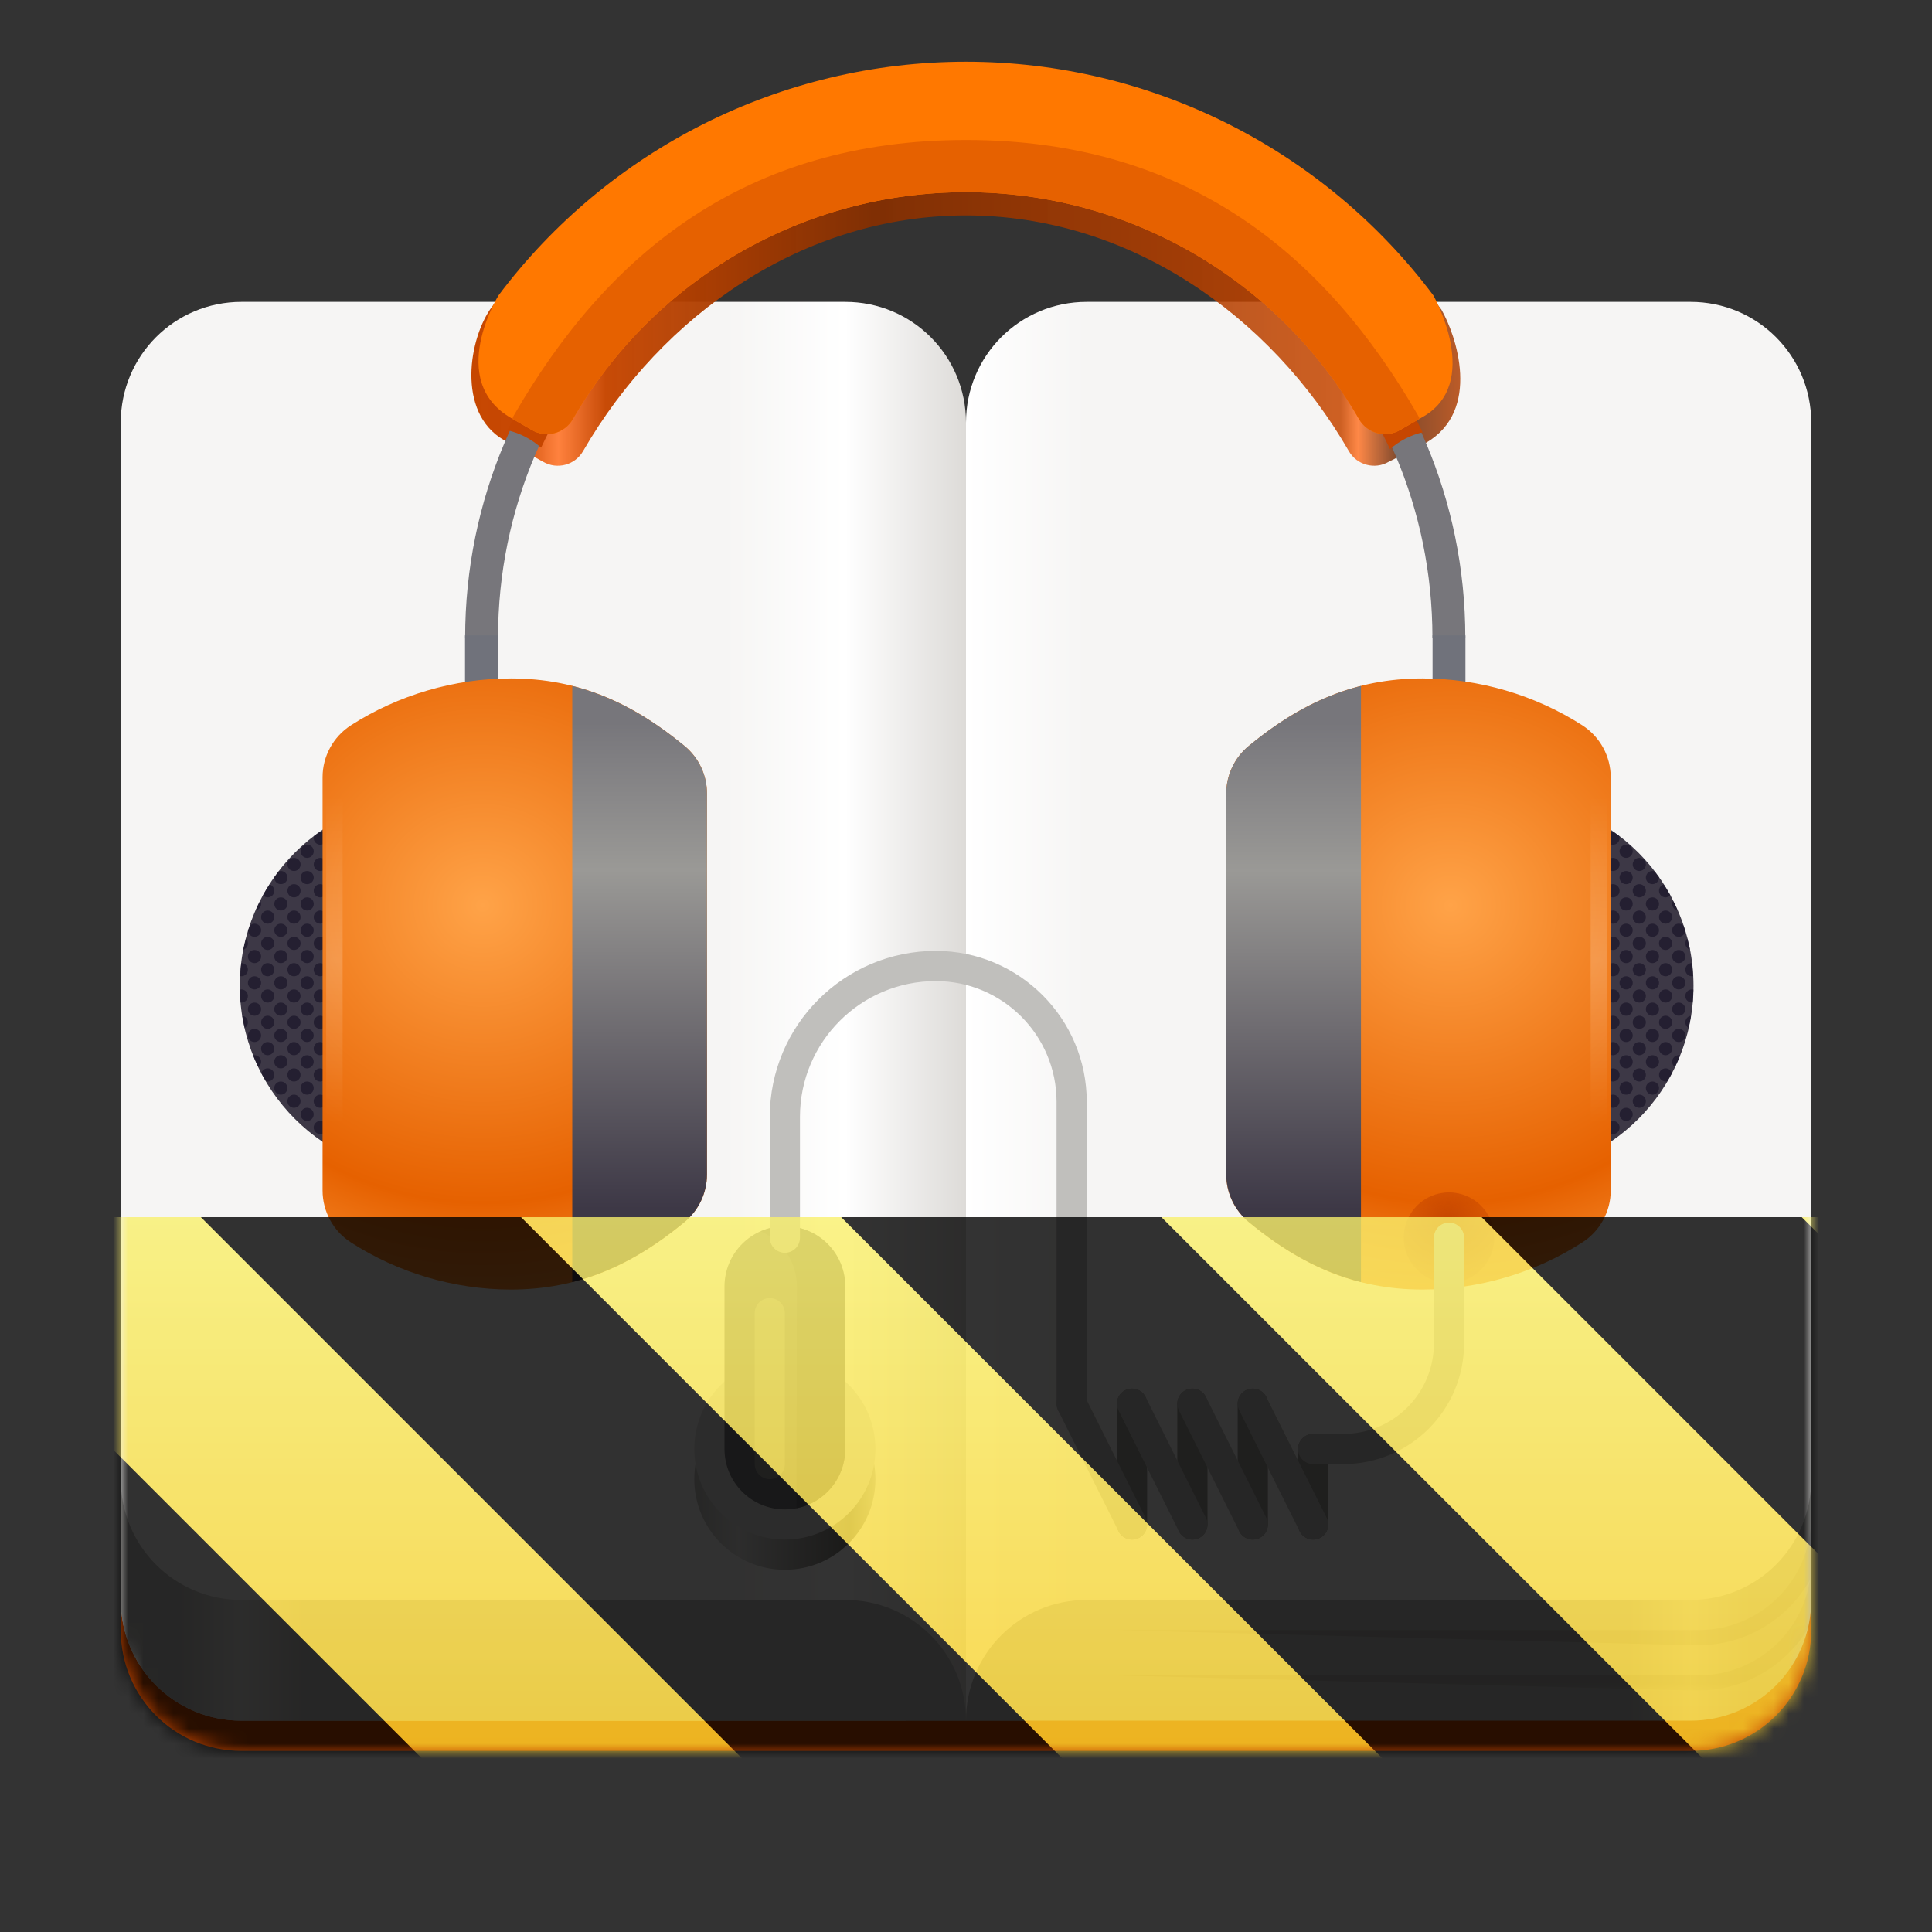 <?xml version="1.0" encoding="UTF-8"?>
<svg height="128px" viewBox="0 0 128 128" width="128px" xmlns="http://www.w3.org/2000/svg" xmlns:xlink="http://www.w3.org/1999/xlink">
    <rect x="0" y="0" width="128" height="128" fill="#333333" stroke="none"/>
    <defs>
        <linearGradient id="a" gradientUnits="userSpaceOnUse">
            <stop offset="0" stop-color="#c0bfbc"/>
            <stop offset="0.846" stop-color="#c0bfbc"/>
            <stop offset="0.923" stop-color="#deddda"/>
            <stop offset="1" stop-color="#c0bfbc"/>
        </linearGradient>
        <linearGradient id="b" x1="64" x2="116" xlink:href="#a" y1="75" y2="75"/>
        <linearGradient id="c" gradientUnits="userSpaceOnUse" x1="40" x2="40" y1="28" y2="140.517">
            <stop offset="0" stop-color="#edece9"/>
            <stop offset="1" stop-color="#ffffff"/>
        </linearGradient>
        <linearGradient id="d" gradientTransform="matrix(-1 0 0 1 128 -172)" x1="64" x2="116" xlink:href="#a" y1="247" y2="247"/>
        <linearGradient id="e" gradientUnits="userSpaceOnUse">
            <stop offset="0" stop-color="#f6f5f4"/>
            <stop offset="0.5" stop-color="#ffffff"/>
            <stop offset="1" stop-color="#dddbd8"/>
        </linearGradient>
        <linearGradient id="f" gradientTransform="matrix(-0.25 0 0 0.25 168 25)" x1="384" x2="448" xlink:href="#e" y1="120" y2="120"/>
        <linearGradient id="g" x1="48" x2="64" xlink:href="#e" y1="55" y2="55"/>
        <linearGradient id="h" gradientUnits="userSpaceOnUse" x1="30" x2="98" y1="30" y2="30">
            <stop offset="0" stop-color="#c64600"/>
            <stop offset="0.057" stop-color="#c64600" stop-opacity="0.988"/>
            <stop offset="0.103" stop-color="#ff7f3a" stop-opacity="0.98"/>
            <stop offset="0.149" stop-color="#c64600" stop-opacity="0.973"/>
            <stop offset="0.412" stop-color="#872f00" stop-opacity="0.914"/>
            <stop offset="0.865" stop-color="#c64600" stop-opacity="0.855"/>
            <stop offset="0.882" stop-color="#ff7429" stop-opacity="0.851"/>
            <stop offset="0.921" stop-color="#682a09" stop-opacity="0.847"/>
            <stop offset="1" stop-color="#c64600" stop-opacity="0.84"/>
        </linearGradient>
        <linearGradient id="i" gradientUnits="userSpaceOnUse">
            <stop offset="0" stop-color="#ffa348"/>
            <stop offset="0.649" stop-color="#e66100"/>
            <stop offset="1" stop-color="#ffa348"/>
        </linearGradient>
        <radialGradient id="j" cx="134.309" cy="55.279" gradientTransform="matrix(0.549 0 0 0.52 -41.757 31.243)" r="58.46" xlink:href="#i"/>
        <linearGradient id="k" gradientUnits="userSpaceOnUse">
            <stop offset="0" stop-color="#3d3846"/>
            <stop offset="0.697" stop-color="#9a9996"/>
            <stop offset="1" stop-color="#77767b"/>
        </linearGradient>
        <linearGradient id="l" x1="43.276" x2="43.276" xlink:href="#k" y1="80.068" y2="47.874"/>
        <filter id="m" height="100%" width="100%" x="0%" y="0%">
            <feColorMatrix in="SourceGraphic" type="matrix" values="0 0 0 0 1 0 0 0 0 1 0 0 0 0 1 0 0 0 1 0"/>
        </filter>
        <mask id="n">
            <g filter="url(#m)">
                <rect fill-opacity="0.187" height="128" width="128"/>
            </g>
        </mask>
        <radialGradient id="o" cx="134.309" cy="55.279" gradientTransform="matrix(-0.549 0 0 0.52 169.842 31.243)" r="58.46" xlink:href="#i"/>
        <linearGradient id="p" gradientTransform="matrix(-0.218 0 0 0.218 125.6 -6.776)" x1="187.242" x2="187.242" xlink:href="#k" y1="398.638" y2="250.86"/>
        <mask id="q">
            <g filter="url(#m)">
                <rect fill-opacity="0.187" height="128" width="128"/>
            </g>
        </mask>
        <mask id="r">
            <g filter="url(#m)">
                <rect fill-opacity="0.1" height="128" width="128"/>
            </g>
        </mask>
        <radialGradient id="s" cx="95.944" cy="80.954" gradientUnits="userSpaceOnUse" r="5.032">
            <stop offset="0" stop-color="#c64600"/>
            <stop offset="1" stop-color="#c64600" stop-opacity="0"/>
        </radialGradient>
        <linearGradient id="t" gradientUnits="userSpaceOnUse" x1="46" x2="58" y1="98" y2="98">
            <stop offset="0" stop-color="#c0bfbc"/>
            <stop offset="0.245" stop-color="#e1e0df"/>
            <stop offset="0.859" stop-color="#82807a"/>
            <stop offset="1" stop-color="#c0bfbc"/>
        </linearGradient>
        <mask id="u">
            <g filter="url(#m)">
                <rect fill-opacity="0.563" height="128" width="128"/>
            </g>
        </mask>
        <mask id="v">
            <g filter="url(#m)">
                <rect fill-opacity="0.187" height="128" width="128"/>
            </g>
        </mask>
        <radialGradient id="w" cx="197.747" cy="69.253" gradientTransform="matrix(37.759 0 0 19.739 -7375.666 -1304.003)" gradientUnits="userSpaceOnUse" r="2.5">
            <stop offset="0" stop-color="#ffffff" stop-opacity="0.987"/>
            <stop offset="1" stop-color="#ffffff" stop-opacity="0"/>
        </radialGradient>
        <clipPath id="x">
            <rect height="152" width="192"/>
        </clipPath>
        <g id="y" clip-path="url(#x)">
            <path d="m 90.224 7.753 v 121.498" fill="none" stroke="url(#w)" stroke-linecap="round" stroke-linejoin="bevel" stroke-width="5" transform="matrix(0.218 0 0 0.218 10.485 65.866)"/>
        </g>
        <mask id="z">
            <g filter="url(#m)">
                <rect fill-opacity="0.187" height="128" width="128"/>
            </g>
        </mask>
        <clipPath id="A">
            <rect height="152" width="192"/>
        </clipPath>
        <g id="B" clip-path="url(#A)">
            <path d="m 90.236 7.753 v 121.498" fill="none" stroke="url(#w)" stroke-linecap="round" stroke-linejoin="bevel" stroke-width="5" transform="matrix(-0.218 0 0 0.218 133.6 65.866)"/>
        </g>
        <mask id="C">
            <g filter="url(#m)">
                <rect fill-opacity="0.1" height="128" width="128"/>
            </g>
        </mask>
        <clipPath id="D">
            <rect height="152" width="192"/>
        </clipPath>
        <g id="E" clip-path="url(#D)">
            <path d="m 128 116.656 c -0.082 4.09 -3.379 7.344 -7.492 7.344 h -0.5 v 1 h 0.5 c 3.246 0 6.059 -1.812 7.492 -4.48 z m -46 7.344 l 38 1 v -1 z m 0 0"/>
            <path d="m 128 119.656 c -0.082 4.09 -3.379 7.344 -7.492 7.344 h -0.5 v 1 h 0.5 c 3.223 0 6.023 -1.789 7.461 -4.426 c 0.016 -0.191 0.031 -0.383 0.031 -0.574 z m -46 7.344 l 38 1 v -1 z m 0 0"/>
        </g>
        <mask id="F">
            <g filter="url(#m)">
                <rect fill-opacity="0.563" height="128" width="128"/>
            </g>
        </mask>
        <clipPath id="G">
            <rect height="152" width="192"/>
        </clipPath>
        <g id="H" clip-path="url(#G)">
            <path d="m 60 97.238 c -0.57 0 -1.109 0.121 -1.602 0.336 c 1.414 0.613 2.402 2.016 2.402 3.664 l -0.027 14.688 c 1.844 -0.359 3.227 -1.973 3.227 -3.926 v -10.762 c 0 -2.219 -1.785 -4 -4 -4 z m 0 0" fill="#5e5c64"/>
        </g>
        <clipPath id="I">
            <rect height="128" width="128"/>
        </clipPath>
        <clipPath id="J">
            <rect height="128" width="128"/>
        </clipPath>
        <mask id="K">
            <g clip-path="url(#J)" filter="url(#m)">
                <g clip-path="url(#I)">
                    <path d="m 16 40 c -4.434 0 -8 3.566 -8 8 v 60 c 0 4.434 3.566 8 8 8 h 96 c 4.434 0 8 -3.566 8 -8 v -60 c 0 -4.434 -3.566 -8 -8 -8 z m 0 0" fill="#c64600"/>
                    <path d="m 60 36 v 78 h 52 c 4.434 0 8 -3.566 8 -8 v -61.645 c 0 -4.434 -3.566 -8 -8 -8 z m 0 0" fill="url(#b)"/>
                    <path d="m 60 28 v 86 h -44 c -4.434 0 -8 -3.566 -8 -8 v -70 c 0 -4.434 3.566 -8 8 -8 z m 0 0" fill="url(#c)"/>
                    <path d="m 68 36 v 78 h -52 c -4.434 0 -8 -3.566 -8 -8 v -61.645 c 0 -4.434 3.566 -8 8 -8 z m 0 0" fill="url(#d)"/>
                    <path d="m 72 20 c -4.434 0 -8 3.566 -8 8 v 86 c 0 -4.434 3.566 -8 8 -8 h 40 c 4.434 0 8 -3.566 8 -8 v -70 c 0 -4.434 -3.566 -8 -8 -8 z m 0 0" fill="url(#f)"/>
                    <path d="m 56 20 c 4.434 0 8 3.566 8 8 v 86 c 0 -4.434 -3.566 -8 -8 -8 h -40 c -4.434 0 -8 -3.566 -8 -8 v -70 c 0 -4.434 3.566 -8 8 -8 z m 0 0" fill="url(#g)"/>
                    <path d="m 63.996 6.293 c -12.418 0 -24.117 4.422 -31.379 14 c -1.551 2.047 -2.402 7.035 0.766 8.863 l 2.605 1.441 c 0.926 0.535 2.105 0.219 2.641 -0.707 c 5.238 -9.066 14.617 -15.617 25.367 -15.617 s 20.133 6.551 25.371 15.617 c 0.531 0.926 1.715 1.242 2.637 0.707 l 2.457 -1.25 c 3.723 -2.148 2.004 -7.16 1.035 -8.836 c -7.246 -9.715 -19 -14.219 -31.5 -14.219 z m 0 0" fill="url(#h)"/>
                    <path d="m 26.854 239.255 c 0 -17.372 14.085 -31.453 31.457 -31.453 s 31.457 14.081 31.457 31.453" fill="none" stroke="#77767b" stroke-linejoin="bevel" stroke-width="2.139" transform="matrix(1.019 0 0 1.019 4.552 -201.468)"/>
                    <path d="m 89.775 239.106 v 16.029" fill="none" stroke="#70727b" stroke-linejoin="bevel" stroke-width="2.139" transform="matrix(1.019 0 0 1.019 4.552 -201.468)"/>
                    <path d="m 26.846 239.106 v 16.029" fill="none" stroke="#70727b" stroke-linejoin="bevel" stroke-width="2.139" transform="matrix(1.019 0 0 1.019 4.552 -201.468)"/>
                    <path d="m 87.516 22.559 c 1.812 2.184 3.359 4.598 4.578 7.199 c 0.586 -0.523 1.371 -0.945 2.156 -1.113 c -1.02 -2.156 -2.25 -4.195 -3.664 -6.086 z m 0 0" fill="#c64600"/>
                    <path d="m 40.586 22.211 c -1.879 2.262 -3.477 4.758 -4.738 7.449 c -0.605 -0.539 -1.414 -0.977 -2.23 -1.152 c 1.055 -2.23 2.328 -4.336 3.789 -6.297 z m 0 0" fill="#c64600"/>
                    <path d="m 63.996 4.09 c -12.266 0 -23.719 5.812 -30.973 15.488 c 0 0 -3.477 5.629 0.844 8.121 l 1.379 0.797 c 0.949 0.547 2.16 0.223 2.707 -0.727 c 5.379 -9.309 15.293 -15.035 26.043 -15.035 s 20.668 5.727 26.043 15.035 c 0.547 0.949 1.762 1.273 2.711 0.727 l 1.418 -0.82 c 4.133 -2.234 0.793 -8.109 0.793 -8.109 c -7.254 -9.668 -18.703 -15.477 -30.965 -15.477 z m 0 0" fill="#ff7800"/>
                    <path d="m 63.996 9.273 c -14.602 0 -23.762 7.527 -29.934 18.219 c -0.047 0.078 -0.086 0.164 -0.117 0.254 l 1.301 0.75 c 0.949 0.547 2.16 0.223 2.707 -0.727 c 5.379 -9.309 15.293 -15.035 26.043 -15.035 s 20.668 5.727 26.043 15.035 c 0.547 0.949 1.762 1.273 2.711 0.727 l 1.301 -0.75 c -0.031 -0.09 -0.074 -0.176 -0.121 -0.254 c -6.172 -10.691 -15.328 -18.219 -29.934 -18.219 z m 0 0" fill="#e66100"/>
                    <path d="m 40.844 65.312 c 0 6.891 -5.586 12.477 -12.48 12.477 c -6.891 0 -12.477 -5.586 -12.477 -12.477 c 0 -6.895 5.586 -12.48 12.477 -12.48 c 6.895 0 12.48 5.586 12.48 12.48 z m 0 0" fill="#3d3846"/>
                    <path d="m 21.227 55.094 c -0.141 0.098 -0.281 0.199 -0.422 0.301 c -0.012 0.043 -0.02 0.09 -0.02 0.137 c 0 0.238 0.195 0.434 0.434 0.434 c 0.242 0 0.438 -0.195 0.438 -0.434 s -0.191 -0.434 -0.43 -0.438 z m -0.879 0.871 c -0.238 0 -0.434 0.195 -0.434 0.438 c 0 0.238 0.195 0.434 0.434 0.434 c 0.242 0 0.438 -0.195 0.438 -0.434 c 0 -0.242 -0.195 -0.438 -0.438 -0.438 z m -0.871 0.871 c -0.238 0 -0.434 0.195 -0.434 0.438 c 0 0.238 0.195 0.434 0.434 0.434 c 0.242 0 0.438 -0.195 0.438 -0.434 c 0 -0.242 -0.195 -0.438 -0.438 -0.438 z m 1.742 0 c -0.238 0 -0.434 0.195 -0.434 0.438 c 0 0.238 0.195 0.434 0.434 0.434 c 0.242 0 0.438 -0.195 0.438 -0.434 c 0 -0.242 -0.195 -0.438 -0.438 -0.438 z m -2.613 0.871 c -0.043 0 -0.09 0.008 -0.133 0.023 c -0.102 0.129 -0.203 0.262 -0.301 0.398 v 0.016 c 0 0.242 0.195 0.434 0.434 0.434 c 0.242 0 0.438 -0.191 0.438 -0.434 c 0 -0.242 -0.195 -0.438 -0.438 -0.438 z m 1.742 0 c -0.238 0 -0.434 0.195 -0.434 0.438 c 0 0.242 0.195 0.434 0.434 0.434 c 0.242 0 0.438 -0.191 0.438 -0.434 c 0 -0.242 -0.195 -0.438 -0.438 -0.438 z m -0.871 0.871 c -0.238 0 -0.434 0.195 -0.434 0.438 s 0.195 0.438 0.434 0.438 c 0.242 0 0.438 -0.195 0.438 -0.438 s -0.195 -0.438 -0.438 -0.438 z m 1.742 0 c -0.238 0 -0.434 0.195 -0.434 0.438 s 0.195 0.438 0.434 0.438 c 0.242 0 0.438 -0.195 0.438 -0.438 s -0.195 -0.438 -0.438 -0.438 z m -3.355 0.02 c -0.156 0.234 -0.305 0.477 -0.441 0.719 c 0.082 0.086 0.195 0.133 0.312 0.137 c 0.242 0 0.438 -0.195 0.438 -0.438 c 0 -0.191 -0.125 -0.359 -0.309 -0.418 z m 0.742 0.855 c -0.238 0 -0.434 0.191 -0.434 0.434 c 0 0.242 0.195 0.438 0.434 0.438 c 0.242 0 0.438 -0.195 0.438 -0.438 c 0 -0.242 -0.195 -0.434 -0.438 -0.434 z m 1.742 0 c -0.238 0 -0.434 0.191 -0.434 0.434 c 0 0.242 0.195 0.438 0.434 0.438 c 0.242 0 0.438 -0.195 0.438 -0.438 c 0 -0.242 -0.195 -0.434 -0.438 -0.434 z m -3.102 0.227 c -0.109 0.207 -0.211 0.422 -0.309 0.637 c 0.207 -0.035 0.363 -0.219 0.363 -0.43 c 0 -0.074 -0.02 -0.145 -0.055 -0.207 z m 0.488 0.645 c -0.242 0 -0.434 0.195 -0.434 0.434 c 0 0.242 0.191 0.438 0.434 0.438 s 0.438 -0.195 0.438 -0.438 c 0 -0.238 -0.195 -0.434 -0.438 -0.434 z m 1.742 0 c -0.238 0 -0.434 0.195 -0.434 0.434 c 0 0.242 0.195 0.438 0.434 0.438 c 0.242 0 0.438 -0.195 0.438 -0.438 c 0 -0.238 -0.195 -0.434 -0.438 -0.434 z m 1.742 0 c -0.238 0 -0.434 0.195 -0.434 0.434 c 0 0.242 0.195 0.438 0.434 0.438 c 0.242 0 0.438 -0.195 0.438 -0.438 c 0 -0.238 -0.195 -0.434 -0.438 -0.434 z m -4.355 0.871 c -0.117 0 -0.227 0.047 -0.309 0.129 c -0.043 0.117 -0.086 0.234 -0.125 0.352 c 0.023 0.223 0.211 0.391 0.434 0.391 c 0.242 0 0.438 -0.195 0.438 -0.438 c 0 -0.238 -0.195 -0.434 -0.438 -0.434 z m 1.742 0 c -0.238 0 -0.434 0.195 -0.434 0.434 c 0 0.242 0.195 0.438 0.434 0.438 c 0.242 0 0.438 -0.195 0.438 -0.438 c 0 -0.238 -0.195 -0.434 -0.438 -0.434 z m 1.742 0 c -0.238 0 -0.434 0.195 -0.434 0.434 c 0 0.242 0.195 0.438 0.434 0.438 c 0.242 0 0.438 -0.195 0.438 -0.438 c 0 -0.238 -0.195 -0.434 -0.438 -0.434 z m -2.613 0.871 c -0.242 0 -0.434 0.195 -0.434 0.434 c 0 0.242 0.191 0.438 0.434 0.438 s 0.438 -0.195 0.438 -0.438 c 0 -0.238 -0.195 -0.434 -0.438 -0.434 z m 1.742 0 c -0.238 0 -0.434 0.195 -0.434 0.434 c 0 0.242 0.195 0.438 0.434 0.438 c 0.242 0 0.438 -0.195 0.438 -0.438 c 0 -0.238 -0.195 -0.434 -0.438 -0.434 z m 1.742 0 c -0.238 0 -0.434 0.195 -0.434 0.434 c 0 0.242 0.195 0.438 0.434 0.438 c 0.242 0 0.438 -0.195 0.438 -0.438 c 0 -0.238 -0.195 -0.434 -0.438 -0.434 z m -4.918 0.125 c -0.066 0.242 -0.125 0.48 -0.18 0.727 c 0.184 -0.059 0.305 -0.227 0.305 -0.418 c 0 -0.113 -0.043 -0.227 -0.125 -0.309 z m 0.562 0.746 c -0.242 0 -0.438 0.195 -0.438 0.434 c 0 0.242 0.195 0.438 0.438 0.438 c 0.242 0 0.438 -0.195 0.438 -0.438 c 0 -0.238 -0.195 -0.434 -0.438 -0.434 z m 1.742 0 c -0.238 0 -0.434 0.195 -0.434 0.434 c 0 0.242 0.195 0.438 0.434 0.438 c 0.242 0 0.438 -0.195 0.438 -0.438 c 0 -0.238 -0.195 -0.434 -0.438 -0.434 z m 1.742 0 c -0.238 0 -0.434 0.195 -0.434 0.434 c 0 0.242 0.195 0.438 0.434 0.438 c 0.242 0 0.438 -0.195 0.438 -0.438 c 0 -0.238 -0.195 -0.434 -0.438 -0.434 z m -4.359 0.871 c -0.035 0.289 -0.055 0.574 -0.07 0.863 c 0.023 0.004 0.051 0.008 0.074 0.008 c 0.242 0 0.434 -0.195 0.434 -0.438 c 0 -0.238 -0.191 -0.434 -0.434 -0.434 z m 1.746 0 c -0.242 0 -0.434 0.195 -0.434 0.434 c 0 0.242 0.191 0.438 0.434 0.438 s 0.438 -0.195 0.438 -0.438 c 0 -0.238 -0.195 -0.434 -0.438 -0.434 z m 1.742 0 c -0.238 0 -0.434 0.195 -0.434 0.434 c 0 0.242 0.195 0.438 0.434 0.438 c 0.242 0 0.438 -0.195 0.438 -0.438 c 0 -0.238 -0.195 -0.434 -0.438 -0.434 z m 1.742 0 c -0.238 0 -0.434 0.195 -0.434 0.434 c 0 0.242 0.195 0.438 0.434 0.438 c 0.242 0 0.438 -0.195 0.438 -0.438 c 0 -0.238 -0.195 -0.434 -0.438 -0.434 z m -4.355 0.871 c -0.242 0 -0.438 0.195 -0.438 0.438 c 0 0.238 0.195 0.434 0.438 0.434 c 0.242 0 0.438 -0.195 0.438 -0.434 c 0 -0.242 -0.195 -0.438 -0.438 -0.438 z m 1.742 0 c -0.238 0 -0.434 0.195 -0.434 0.438 c 0 0.238 0.195 0.434 0.434 0.434 c 0.242 0 0.438 -0.195 0.438 -0.434 c 0 -0.242 -0.195 -0.438 -0.438 -0.438 z m 1.742 0 c -0.238 0 -0.434 0.195 -0.434 0.438 c 0 0.238 0.195 0.434 0.434 0.434 c 0.242 0 0.438 -0.195 0.438 -0.434 c 0 -0.242 -0.195 -0.438 -0.438 -0.438 z m -4.355 0.871 c -0.031 0 -0.066 0.004 -0.098 0.012 c 0.008 0.285 0.023 0.57 0.051 0.859 h 0.047 c 0.242 0 0.434 -0.195 0.434 -0.434 c 0 -0.242 -0.191 -0.438 -0.434 -0.438 z m 1.742 0 c -0.242 0 -0.434 0.195 -0.434 0.438 c 0 0.238 0.191 0.434 0.434 0.434 s 0.438 -0.195 0.438 -0.434 c 0 -0.242 -0.195 -0.438 -0.438 -0.438 z m 1.742 0 c -0.238 0 -0.434 0.195 -0.434 0.438 c 0 0.238 0.195 0.434 0.434 0.434 c 0.242 0 0.438 -0.195 0.438 -0.434 c 0 -0.242 -0.195 -0.438 -0.438 -0.438 z m 1.742 0 c -0.238 0 -0.434 0.195 -0.434 0.438 c 0 0.238 0.195 0.434 0.434 0.434 c 0.242 0 0.438 -0.195 0.438 -0.434 c 0 -0.242 -0.195 -0.438 -0.438 -0.438 z m -4.355 0.871 c -0.242 0 -0.438 0.195 -0.438 0.438 c 0 0.238 0.195 0.434 0.438 0.434 c 0.242 0 0.438 -0.195 0.438 -0.434 c 0 -0.242 -0.195 -0.438 -0.438 -0.438 z m 1.742 0 c -0.238 0 -0.434 0.195 -0.434 0.438 c 0 0.238 0.195 0.434 0.434 0.434 c 0.242 0 0.438 -0.195 0.438 -0.434 c 0 -0.242 -0.195 -0.438 -0.438 -0.438 z m 1.742 0 c -0.238 0 -0.434 0.195 -0.434 0.438 c 0 0.238 0.195 0.434 0.434 0.434 c 0.242 0 0.438 -0.195 0.438 -0.434 c 0 -0.242 -0.195 -0.438 -0.438 -0.438 z m -2.613 0.871 c -0.242 0 -0.434 0.195 -0.434 0.438 c 0 0.238 0.191 0.434 0.434 0.434 s 0.438 -0.195 0.438 -0.434 c 0 -0.242 -0.195 -0.438 -0.438 -0.438 z m 1.742 0 c -0.238 0 -0.434 0.195 -0.434 0.438 c 0 0.238 0.195 0.434 0.434 0.434 c 0.242 0 0.438 -0.195 0.438 -0.434 c 0 -0.242 -0.195 -0.438 -0.438 -0.438 z m 1.742 0 c -0.238 0 -0.434 0.195 -0.434 0.438 c 0 0.238 0.195 0.434 0.434 0.434 c 0.242 0 0.438 -0.195 0.438 -0.434 c 0 -0.242 -0.195 -0.438 -0.438 -0.438 z m -5.168 0.004 c 0.047 0.27 0.105 0.539 0.168 0.805 c 0.129 -0.078 0.207 -0.219 0.207 -0.371 c 0 -0.219 -0.16 -0.402 -0.375 -0.434 z m 0.812 0.867 c -0.242 0 -0.438 0.195 -0.438 0.438 c 0 0.238 0.195 0.434 0.438 0.434 c 0.242 0 0.438 -0.195 0.438 -0.434 c 0 -0.242 -0.195 -0.438 -0.438 -0.438 z m 1.742 0 c -0.238 0 -0.434 0.195 -0.434 0.438 c 0 0.238 0.195 0.434 0.434 0.434 c 0.242 0 0.438 -0.195 0.438 -0.434 c 0 -0.242 -0.195 -0.438 -0.438 -0.438 z m 1.742 0 c -0.238 0 -0.434 0.195 -0.434 0.438 c 0 0.238 0.195 0.434 0.434 0.434 c 0.242 0 0.438 -0.195 0.438 -0.434 c 0 -0.242 -0.195 -0.438 -0.438 -0.438 z m -2.613 0.871 c -0.242 0 -0.434 0.195 -0.434 0.438 c 0 0.242 0.191 0.438 0.434 0.438 s 0.438 -0.195 0.438 -0.438 c 0 -0.242 -0.195 -0.438 -0.438 -0.438 z m 1.742 0 c -0.238 0 -0.434 0.195 -0.434 0.438 c 0 0.242 0.195 0.438 0.434 0.438 c 0.242 0 0.438 -0.195 0.438 -0.438 c 0 -0.242 -0.195 -0.438 -0.438 -0.438 z m 1.742 0 c -0.238 0 -0.434 0.195 -0.434 0.438 c 0 0.242 0.195 0.438 0.434 0.438 c 0.242 0 0.438 -0.195 0.438 -0.438 c 0 -0.242 -0.195 -0.438 -0.438 -0.438 z m -4.355 0.875 c -0.031 0 -0.059 0 -0.09 0.008 c 0.105 0.262 0.223 0.523 0.348 0.777 c 0.113 -0.082 0.18 -0.215 0.18 -0.352 c 0 -0.242 -0.195 -0.434 -0.438 -0.434 z m 1.742 0 c -0.238 0 -0.434 0.191 -0.434 0.434 s 0.195 0.438 0.434 0.438 c 0.242 0 0.438 -0.195 0.438 -0.438 s -0.195 -0.434 -0.438 -0.434 z m 1.742 0 c -0.238 0 -0.434 0.191 -0.434 0.434 s 0.195 0.438 0.434 0.438 c 0.242 0 0.438 -0.195 0.438 -0.438 s -0.195 -0.434 -0.438 -0.434 z m -2.613 0.871 c -0.195 0 -0.363 0.129 -0.418 0.316 c 0.098 0.18 0.203 0.363 0.309 0.539 c 0.035 0.008 0.074 0.016 0.109 0.016 c 0.242 0 0.438 -0.195 0.438 -0.438 c 0 -0.238 -0.195 -0.434 -0.438 -0.434 z m 1.742 0 c -0.238 0 -0.434 0.195 -0.434 0.434 c 0 0.242 0.195 0.438 0.434 0.438 c 0.242 0 0.438 -0.195 0.438 -0.438 c 0 -0.238 -0.195 -0.434 -0.438 -0.434 z m 1.742 0 c -0.238 0 -0.434 0.195 -0.434 0.434 c 0 0.242 0.195 0.438 0.434 0.438 c 0.242 0 0.438 -0.195 0.438 -0.438 c 0 -0.238 -0.195 -0.434 -0.438 -0.434 z m -2.613 0.871 c -0.238 0 -0.434 0.195 -0.434 0.434 c 0 0.242 0.195 0.438 0.434 0.438 c 0.242 0 0.438 -0.195 0.438 -0.438 c 0 -0.238 -0.195 -0.434 -0.438 -0.434 z m 1.742 0 c -0.238 0 -0.434 0.195 -0.434 0.434 c 0 0.242 0.195 0.438 0.434 0.438 c 0.242 0 0.438 -0.195 0.438 -0.438 c 0 -0.238 -0.195 -0.434 -0.438 -0.434 z m -0.871 0.871 c -0.238 0 -0.434 0.195 -0.434 0.434 c 0 0.242 0.195 0.438 0.434 0.438 c 0.242 0 0.438 -0.195 0.438 -0.438 c 0 -0.238 -0.195 -0.434 -0.438 -0.434 z m 1.742 0 c -0.238 0 -0.434 0.195 -0.434 0.434 c 0 0.242 0.195 0.438 0.434 0.438 c 0.242 0 0.438 -0.195 0.438 -0.438 c 0 -0.238 -0.195 -0.434 -0.438 -0.434 z m -0.871 0.871 c -0.238 0 -0.434 0.195 -0.434 0.434 c 0 0.242 0.195 0.438 0.434 0.438 c 0.242 0 0.438 -0.195 0.438 -0.438 c 0 -0.238 -0.195 -0.434 -0.438 -0.434 z m 0.871 0.871 c -0.238 0 -0.434 0.195 -0.434 0.434 c 0 0.242 0.195 0.438 0.434 0.438 c 0.242 0 0.438 -0.195 0.438 -0.438 c 0 -0.238 -0.195 -0.434 -0.438 -0.434 z m 0 0" fill="#241f31"/>
                    <path d="m 33.832 44.949 c -3.727 0 -7.445 1.094 -10.582 3.105 c -1.172 0.754 -1.879 2.051 -1.879 3.441 v 27.375 c 0 1.391 0.703 2.688 1.871 3.438 c 3.133 2.023 6.855 3.121 10.582 3.129 h 0.012 c 4.496 -0.004 8.051 -1.617 11.52 -4.477 c 0.941 -0.777 1.484 -1.934 1.484 -3.156 v -25.227 c 0 -1.223 -0.543 -2.379 -1.488 -3.156 c -3.469 -2.859 -7.02 -4.469 -11.516 -4.473 z m 0 0" fill="url(#j)"/>
                    <path d="m 37.914 45.445 v 39.496 c 2.699 -0.68 5.09 -2.039 7.441 -3.98 c 0.941 -0.777 1.484 -1.934 1.484 -3.156 v -25.227 c 0 -1.223 -0.543 -2.379 -1.488 -3.156 c -2.352 -1.938 -4.742 -3.297 -7.438 -3.977 z m 0 0" fill="url(#l)"/>
                    <use mask="url(#v)" transform="matrix(1 0 0 1 -8 -16)" xlink:href="#y"/>
                    <path d="m 87.242 65.312 c 0 6.891 5.586 12.477 12.477 12.477 s 12.48 -5.586 12.48 -12.477 c 0 -6.895 -5.59 -12.48 -12.48 -12.48 s -12.477 5.586 -12.477 12.48 z m 0 0" fill="#3d3846"/>
                    <path d="m 106.859 55.094 c 0.141 0.098 0.281 0.199 0.418 0.301 c 0.016 0.043 0.023 0.09 0.023 0.137 c 0 0.238 -0.195 0.434 -0.438 0.434 c -0.238 0 -0.434 -0.195 -0.434 -0.434 s 0.191 -0.434 0.43 -0.438 z m 0.875 0.871 c 0.242 0 0.438 0.195 0.438 0.438 c 0 0.238 -0.195 0.434 -0.438 0.434 c -0.238 0 -0.434 -0.195 -0.434 -0.434 c 0 -0.242 0.195 -0.438 0.434 -0.438 z m 0.871 0.871 c 0.242 0 0.438 0.195 0.438 0.438 c 0 0.238 -0.195 0.434 -0.438 0.434 c -0.238 0 -0.434 -0.195 -0.434 -0.434 c 0 -0.242 0.195 -0.438 0.434 -0.438 z m -1.742 0 c 0.242 0 0.438 0.195 0.438 0.438 c 0 0.238 -0.195 0.434 -0.438 0.434 c -0.238 0 -0.434 -0.195 -0.434 -0.434 c 0 -0.242 0.195 -0.438 0.434 -0.438 z m 2.617 0.871 c 0.043 0 0.086 0.008 0.129 0.023 c 0.105 0.129 0.207 0.262 0.305 0.398 v 0.016 c 0 0.242 -0.195 0.434 -0.434 0.434 c -0.242 0 -0.438 -0.191 -0.438 -0.434 c 0 -0.242 0.195 -0.438 0.438 -0.438 z m -1.746 0 c 0.242 0 0.438 0.195 0.438 0.438 c 0 0.238 -0.195 0.434 -0.438 0.434 c -0.238 0 -0.434 -0.195 -0.434 -0.434 c 0 -0.242 0.195 -0.438 0.434 -0.438 z m 0.871 0.871 c 0.242 0 0.438 0.195 0.438 0.438 s -0.195 0.438 -0.438 0.438 c -0.238 0 -0.434 -0.195 -0.434 -0.438 s 0.195 -0.438 0.434 -0.438 z m -1.742 0 c 0.242 0 0.438 0.195 0.438 0.438 s -0.195 0.438 -0.438 0.438 c -0.238 0 -0.434 -0.195 -0.434 -0.438 s 0.195 -0.438 0.434 -0.438 z m 3.359 0.02 c 0.156 0.234 0.301 0.477 0.441 0.719 c -0.082 0.086 -0.195 0.133 -0.312 0.137 c -0.242 0 -0.438 -0.195 -0.438 -0.438 c 0 -0.191 0.125 -0.359 0.309 -0.418 z m -0.742 0.855 c 0.238 0 0.434 0.191 0.434 0.434 c 0 0.242 -0.195 0.438 -0.434 0.438 c -0.242 0 -0.438 -0.195 -0.438 -0.438 c 0 -0.242 0.195 -0.434 0.438 -0.434 z m -1.746 0 c 0.242 0 0.438 0.191 0.438 0.434 c 0 0.242 -0.195 0.438 -0.438 0.438 c -0.238 0 -0.434 -0.195 -0.434 -0.438 c 0 -0.242 0.195 -0.434 0.434 -0.434 z m 3.105 0.227 c 0.109 0.207 0.211 0.422 0.309 0.637 c -0.211 -0.035 -0.363 -0.219 -0.363 -0.43 c 0 -0.074 0.02 -0.145 0.055 -0.207 z m -0.488 0.645 c 0.238 0 0.434 0.195 0.434 0.434 c 0 0.242 -0.195 0.438 -0.434 0.438 c -0.242 0 -0.438 -0.195 -0.438 -0.438 c 0 -0.238 0.195 -0.434 0.438 -0.434 z m -1.746 0 c 0.242 0 0.438 0.195 0.438 0.434 c 0 0.242 -0.195 0.438 -0.438 0.438 c -0.238 0 -0.434 -0.195 -0.434 -0.438 c 0 -0.238 0.195 -0.434 0.434 -0.434 z m -1.742 0 c 0.242 0 0.438 0.195 0.438 0.434 c 0 0.242 -0.195 0.438 -0.438 0.438 c -0.238 0 -0.434 -0.195 -0.434 -0.438 c 0 -0.238 0.195 -0.434 0.434 -0.434 z m 4.359 0.871 c 0.113 0 0.227 0.047 0.309 0.129 c 0.043 0.117 0.082 0.234 0.121 0.352 c -0.023 0.223 -0.207 0.391 -0.43 0.391 c -0.242 0 -0.438 -0.195 -0.438 -0.438 c 0 -0.238 0.195 -0.434 0.438 -0.434 z m -1.742 0 c 0.238 0 0.434 0.195 0.434 0.434 c 0 0.242 -0.195 0.438 -0.434 0.438 c -0.242 0 -0.438 -0.195 -0.438 -0.438 c 0 -0.238 0.195 -0.434 0.438 -0.434 z m -1.746 0 c 0.242 0 0.438 0.195 0.438 0.434 c 0 0.242 -0.195 0.438 -0.438 0.438 c -0.238 0 -0.434 -0.195 -0.434 -0.438 c 0 -0.238 0.195 -0.434 0.434 -0.434 z m 2.617 0.871 c 0.238 0 0.434 0.195 0.434 0.434 c 0 0.242 -0.195 0.438 -0.434 0.438 c -0.242 0 -0.438 -0.195 -0.438 -0.438 c 0 -0.238 0.195 -0.434 0.438 -0.434 z m -1.746 0 c 0.242 0 0.438 0.195 0.438 0.434 c 0 0.242 -0.195 0.438 -0.438 0.438 c -0.238 0 -0.434 -0.195 -0.434 -0.438 c 0 -0.238 0.195 -0.434 0.434 -0.434 z m -1.742 0 c 0.242 0 0.438 0.195 0.438 0.434 c 0 0.242 -0.195 0.438 -0.438 0.438 c -0.238 0 -0.434 -0.195 -0.434 -0.438 c 0 -0.238 0.195 -0.434 0.434 -0.434 z m 4.922 0.125 c 0.066 0.242 0.125 0.48 0.176 0.727 c -0.18 -0.059 -0.305 -0.227 -0.305 -0.418 c 0 -0.113 0.047 -0.227 0.129 -0.309 z m -0.562 0.746 c 0.238 0 0.434 0.195 0.434 0.434 c 0 0.242 -0.195 0.438 -0.434 0.438 c -0.242 0 -0.438 -0.195 -0.438 -0.438 c 0 -0.238 0.195 -0.434 0.438 -0.434 z m -1.742 0 c 0.238 0 0.434 0.195 0.434 0.434 c 0 0.242 -0.195 0.438 -0.434 0.438 c -0.242 0 -0.438 -0.195 -0.438 -0.438 c 0 -0.238 0.195 -0.434 0.438 -0.434 z m -1.746 0 c 0.242 0 0.438 0.195 0.438 0.434 c 0 0.242 -0.195 0.438 -0.438 0.438 c -0.238 0 -0.434 -0.195 -0.434 -0.438 c 0 -0.238 0.195 -0.434 0.434 -0.434 z m 4.363 0.871 c 0.031 0.289 0.055 0.574 0.066 0.863 c -0.023 0.004 -0.047 0.008 -0.07 0.008 c -0.242 0 -0.438 -0.195 -0.438 -0.438 c 0 -0.238 0.195 -0.434 0.438 -0.434 z m -1.746 0 c 0.238 0 0.434 0.195 0.434 0.434 c 0 0.242 -0.195 0.438 -0.434 0.438 c -0.242 0 -0.438 -0.195 -0.438 -0.438 c 0 -0.238 0.195 -0.434 0.438 -0.434 z m -1.746 0 c 0.242 0 0.438 0.195 0.438 0.434 c 0 0.242 -0.195 0.438 -0.438 0.438 c -0.238 0 -0.434 -0.195 -0.434 -0.438 c 0 -0.238 0.195 -0.434 0.434 -0.434 z m -1.742 0 c 0.242 0 0.438 0.195 0.438 0.434 c 0 0.242 -0.195 0.438 -0.438 0.438 c -0.238 0 -0.434 -0.195 -0.434 -0.438 c 0 -0.238 0.195 -0.434 0.434 -0.434 z m 4.359 0.871 c 0.238 0 0.434 0.195 0.434 0.438 c 0 0.238 -0.195 0.434 -0.434 0.434 c -0.242 0 -0.438 -0.195 -0.438 -0.434 c 0 -0.242 0.195 -0.438 0.438 -0.438 z m -1.742 0 c 0.238 0 0.434 0.195 0.434 0.438 c 0 0.238 -0.195 0.434 -0.434 0.434 c -0.242 0 -0.438 -0.195 -0.438 -0.434 c 0 -0.242 0.195 -0.438 0.438 -0.438 z m -1.746 0 c 0.242 0 0.438 0.195 0.438 0.438 c 0 0.238 -0.195 0.434 -0.438 0.434 c -0.238 0 -0.434 -0.195 -0.434 -0.434 c 0 -0.242 0.195 -0.438 0.434 -0.438 z m 4.359 0.871 c 0.031 0 0.062 0.004 0.094 0.012 c -0.004 0.285 -0.023 0.57 -0.047 0.859 c -0.016 0 -0.031 0 -0.047 0 c -0.242 0 -0.438 -0.195 -0.438 -0.434 c 0 -0.242 0.195 -0.438 0.438 -0.438 z m -1.742 0 c 0.238 0 0.434 0.195 0.434 0.438 c 0 0.238 -0.195 0.434 -0.434 0.434 c -0.242 0 -0.438 -0.195 -0.438 -0.434 c 0 -0.242 0.195 -0.438 0.438 -0.438 z m -1.746 0 c 0.242 0 0.438 0.195 0.438 0.438 c 0 0.238 -0.195 0.434 -0.438 0.434 c -0.238 0 -0.434 -0.195 -0.434 -0.434 c 0 -0.242 0.195 -0.438 0.434 -0.438 z m -1.742 0 c 0.242 0 0.438 0.195 0.438 0.438 c 0 0.238 -0.195 0.434 -0.438 0.434 c -0.238 0 -0.434 -0.195 -0.434 -0.434 c 0 -0.242 0.195 -0.438 0.434 -0.438 z m 4.359 0.871 c 0.238 0 0.434 0.195 0.434 0.438 c 0 0.238 -0.195 0.434 -0.434 0.434 c -0.242 0 -0.438 -0.195 -0.438 -0.434 c 0 -0.242 0.195 -0.438 0.438 -0.438 z m -1.742 0 c 0.238 0 0.434 0.195 0.434 0.438 c 0 0.238 -0.195 0.434 -0.434 0.434 c -0.242 0 -0.438 -0.195 -0.438 -0.434 c 0 -0.242 0.195 -0.438 0.438 -0.438 z m -1.746 0 c 0.242 0 0.438 0.195 0.438 0.438 c 0 0.238 -0.195 0.434 -0.438 0.434 c -0.238 0 -0.434 -0.195 -0.434 -0.434 c 0 -0.242 0.195 -0.438 0.434 -0.438 z m 2.617 0.871 c 0.238 0 0.434 0.195 0.434 0.438 c 0 0.238 -0.195 0.434 -0.434 0.434 c -0.242 0 -0.438 -0.195 -0.438 -0.434 c 0 -0.242 0.195 -0.438 0.438 -0.438 z m -1.746 0 c 0.242 0 0.438 0.195 0.438 0.438 c 0 0.238 -0.195 0.434 -0.438 0.434 c -0.238 0 -0.434 -0.195 -0.434 -0.434 c 0 -0.242 0.195 -0.438 0.434 -0.438 z m -1.742 0 c 0.242 0 0.438 0.195 0.438 0.438 c 0 0.238 -0.195 0.434 -0.438 0.434 c -0.238 0 -0.434 -0.195 -0.434 -0.434 c 0 -0.242 0.195 -0.438 0.434 -0.438 z m 5.168 0.004 c -0.047 0.27 -0.102 0.539 -0.164 0.805 c -0.129 -0.078 -0.211 -0.219 -0.211 -0.371 c 0 -0.219 0.16 -0.402 0.375 -0.434 z m -0.809 0.867 c 0.238 0 0.434 0.195 0.434 0.438 c 0 0.238 -0.195 0.434 -0.434 0.434 c -0.242 0 -0.438 -0.195 -0.438 -0.434 c 0 -0.242 0.195 -0.438 0.438 -0.438 z m -1.742 0 c 0.238 0 0.434 0.195 0.434 0.438 c 0 0.238 -0.195 0.434 -0.434 0.434 c -0.242 0 -0.438 -0.195 -0.438 -0.434 c 0 -0.242 0.195 -0.438 0.438 -0.438 z m -1.746 0 c 0.242 0 0.438 0.195 0.438 0.438 c 0 0.238 -0.195 0.434 -0.438 0.434 c -0.238 0 -0.434 -0.195 -0.434 -0.434 c 0 -0.242 0.195 -0.438 0.434 -0.438 z m 2.617 0.871 c 0.238 0 0.434 0.195 0.434 0.438 c 0 0.242 -0.195 0.438 -0.434 0.438 c -0.242 0 -0.438 -0.195 -0.438 -0.438 c 0 -0.242 0.195 -0.438 0.438 -0.438 z m -1.746 0 c 0.242 0 0.438 0.195 0.438 0.438 c 0 0.242 -0.195 0.438 -0.438 0.438 c -0.238 0 -0.434 -0.195 -0.434 -0.438 c 0 -0.242 0.195 -0.438 0.434 -0.438 z m -1.742 0 c 0.242 0 0.438 0.195 0.438 0.438 c 0 0.242 -0.195 0.438 -0.438 0.438 c -0.238 0 -0.434 -0.195 -0.434 -0.438 c 0 -0.242 0.195 -0.438 0.434 -0.438 z m 4.359 0.875 c 0.027 0 0.059 0 0.09 0.008 c -0.109 0.262 -0.223 0.523 -0.348 0.777 c -0.113 -0.082 -0.18 -0.215 -0.18 -0.352 c 0 -0.242 0.195 -0.434 0.438 -0.434 z m -1.742 0 c 0.238 0 0.434 0.191 0.434 0.434 s -0.195 0.438 -0.434 0.438 c -0.242 0 -0.438 -0.195 -0.438 -0.438 s 0.195 -0.434 0.438 -0.434 z m -1.746 0 c 0.242 0 0.438 0.191 0.438 0.434 s -0.195 0.438 -0.438 0.438 c -0.238 0 -0.434 -0.195 -0.434 -0.438 s 0.195 -0.434 0.434 -0.434 z m 2.617 0.871 c 0.191 0 0.363 0.129 0.418 0.316 c -0.102 0.18 -0.203 0.363 -0.312 0.539 c -0.035 0.008 -0.07 0.016 -0.105 0.016 c -0.242 0 -0.438 -0.195 -0.438 -0.438 c 0 -0.238 0.195 -0.434 0.438 -0.434 z m -1.746 0 c 0.242 0 0.438 0.195 0.438 0.434 c 0 0.242 -0.195 0.438 -0.438 0.438 c -0.238 0 -0.434 -0.195 -0.434 -0.438 c 0 -0.238 0.195 -0.434 0.434 -0.434 z m -1.742 0 c 0.242 0 0.438 0.195 0.438 0.434 c 0 0.242 -0.195 0.438 -0.438 0.438 c -0.238 0 -0.434 -0.195 -0.434 -0.438 c 0 -0.238 0.195 -0.434 0.434 -0.434 z m 2.617 0.871 c 0.238 0 0.434 0.195 0.434 0.434 c 0 0.242 -0.195 0.438 -0.434 0.438 c -0.242 0 -0.438 -0.195 -0.438 -0.438 c 0 -0.238 0.195 -0.434 0.438 -0.434 z m -1.746 0 c 0.242 0 0.438 0.195 0.438 0.434 c 0 0.242 -0.195 0.438 -0.438 0.438 c -0.238 0 -0.434 -0.195 -0.434 -0.438 c 0 -0.238 0.195 -0.434 0.434 -0.434 z m 0.871 0.871 c 0.242 0 0.438 0.195 0.438 0.434 c 0 0.242 -0.195 0.438 -0.438 0.438 c -0.238 0 -0.434 -0.195 -0.434 -0.438 c 0 -0.238 0.195 -0.434 0.434 -0.434 z m -1.742 0 c 0.242 0 0.438 0.195 0.438 0.434 c 0 0.242 -0.195 0.438 -0.438 0.438 c -0.238 0 -0.434 -0.195 -0.434 -0.438 c 0 -0.238 0.195 -0.434 0.434 -0.434 z m 0.871 0.871 c 0.242 0 0.438 0.195 0.438 0.434 c 0 0.242 -0.195 0.438 -0.438 0.438 c -0.238 0 -0.434 -0.195 -0.434 -0.438 c 0 -0.238 0.195 -0.434 0.434 -0.434 z m -0.871 0.871 c 0.242 0 0.438 0.195 0.438 0.434 c 0 0.242 -0.195 0.438 -0.438 0.438 c -0.238 0 -0.434 -0.195 -0.434 -0.438 c 0 -0.238 0.195 -0.434 0.434 -0.434 z m 0 0" fill="#241f31"/>
                    <path d="m 94.25 44.949 c 3.727 0 7.449 1.094 10.582 3.105 c 1.172 0.754 1.883 2.051 1.883 3.441 v 27.375 c 0 1.391 -0.707 2.688 -1.875 3.438 c -3.133 2.023 -6.852 3.121 -10.582 3.129 c -0.004 0 -0.008 0 -0.012 0 c -4.496 -0.004 -8.047 -1.617 -11.516 -4.477 c -0.941 -0.777 -1.488 -1.934 -1.488 -3.156 v -25.227 c 0 -1.223 0.547 -2.379 1.492 -3.156 c 3.469 -2.859 7.02 -4.469 11.516 -4.473 z m 0 0" fill="url(#o)"/>
                    <path d="m 90.168 45.445 v 39.496 c -2.695 -0.68 -5.086 -2.039 -7.438 -3.98 c -0.941 -0.777 -1.488 -1.934 -1.488 -3.156 v -25.227 c 0 -1.223 0.547 -2.379 1.488 -3.156 c 2.352 -1.938 4.742 -3.297 7.438 -3.977 z m 0 0" fill="url(#p)"/>
                    <use mask="url(#z)" transform="matrix(1 0 0 1 -8 -16)" xlink:href="#B"/>
                    <use mask="url(#C)" transform="matrix(1 0 0 1 -8 -16)" xlink:href="#E"/>
                    <path d="m 87 273 v -5" fill="none" stroke="#9a9996" stroke-linecap="round" stroke-width="2" transform="matrix(1 0 0 1 0 -172)"/>
                    <path d="m 99 82 c 0 1.656 -1.344 3 -3 3 s -3 -1.344 -3 -3 s 1.344 -3 3 -3 s 3 1.344 3 3 z m 0 0" fill="url(#s)"/>
                    <path d="m 96 254 v 7 c 0 3.867 -3.133 7 -7 7 h -2" fill="none" stroke="#c0bfbc" stroke-linecap="round" stroke-width="2" transform="matrix(1 0 0 1 0 -172)"/>
                    <path d="m 58 98 c 0 3.312 -2.688 6 -6 6 s -6 -2.688 -6 -6 s 2.688 -6 6 -6 s 6 2.688 6 6 z m 0 0" fill="url(#t)"/>
                    <path d="m 58 96 c 0 3.312 -2.688 6 -6 6 s -6 -2.688 -6 -6 s 2.688 -6 6 -6 s 6 2.688 6 6 z m 0 0" fill="#deddda"/>
                    <path d="m 52 81.238 c 2.211 0 4 1.789 4 4 v 10.762 c 0 2.211 -1.789 4 -4 4 s -4 -1.789 -4 -4 v -10.762 c 0 -2.211 1.789 -4 4 -4 z m 0 0" fill="#77767b"/>
                    <use mask="url(#F)" transform="matrix(1 0 0 1 -8 -16)" xlink:href="#H"/>
                    <path d="m 71 265 v -20 c 0 -4.969 -4.031 -9 -9 -9 c -5.523 0 -10 4.477 -10 10 v 8" fill="none" stroke="#c0bfbc" stroke-linecap="round" stroke-width="2" transform="matrix(1 0 0 1 0 -172)"/>
                    <path d="m 83 273 v -8" fill="none" stroke="#9a9996" stroke-linecap="round" stroke-width="2" transform="matrix(1 0 0 1 0 -172)"/>
                    <path d="m 87 273 l -4 -8" fill="none" stroke="#c0bfbc" stroke-linecap="round" stroke-width="2" transform="matrix(1 0 0 1 0 -172)"/>
                    <path d="m 79 273 v -8" fill="none" stroke="#9a9996" stroke-linecap="round" stroke-width="2" transform="matrix(1 0 0 1 0 -172)"/>
                    <path d="m 83 273 l -4 -8" fill="none" stroke="#c0bfbc" stroke-linecap="round" stroke-width="2" transform="matrix(1 0 0 1 0 -172)"/>
                    <path d="m 75 273 v -8" fill="none" stroke="#9a9996" stroke-linecap="round" stroke-width="2" transform="matrix(1 0 0 1 0 -172)"/>
                    <path d="m 79 273 l -4 -8" fill="none" stroke="#c0bfbc" stroke-linecap="round" stroke-width="2" transform="matrix(1 0 0 1 0 -172)"/>
                    <path d="m 75 273 l -4 -8" fill="none" stroke="#c0bfbc" stroke-linecap="round" stroke-width="2" transform="matrix(1 0 0 1 0 -172)"/>
                    <path d="m 51 86 c 0.551 0 1 0.449 1 1 v 10 c 0 0.551 -0.449 1 -1 1 s -1 -0.449 -1 -1 v -10 c 0 -0.551 0.449 -1 1 -1 z m 0 0" fill="#9a9996"/>
                </g>
            </g>
        </mask>
        <mask id="L">
            <g filter="url(#m)">
                <rect fill-opacity="0.8" height="128" width="128"/>
            </g>
        </mask>
        <linearGradient id="M" gradientTransform="matrix(0 0.37 -0.985 0 295.385 -30.36)" gradientUnits="userSpaceOnUse" x1="300" x2="428" y1="235" y2="235">
            <stop offset="0" stop-color="#f9f06b"/>
            <stop offset="1" stop-color="#f5c211"/>
        </linearGradient>
        <clipPath id="N">
            <rect height="128" width="128"/>
        </clipPath>
        <clipPath id="O">
            <rect height="128" width="128"/>
        </clipPath>
    </defs>
    <path d="m 16 40 c -4.434 0 -8 3.566 -8 8 v 60 c 0 4.434 3.566 8 8 8 h 96 c 4.434 0 8 -3.566 8 -8 v -60 c 0 -4.434 -3.566 -8 -8 -8 z m 0 0" fill="#c64600"/>
    <path d="m 60 36 v 78 h 52 c 4.434 0 8 -3.566 8 -8 v -61.645 c 0 -4.434 -3.566 -8 -8 -8 z m 0 0" fill="url(#b)"/>
    <path d="m 60 28 v 86 h -44 c -4.434 0 -8 -3.566 -8 -8 v -70 c 0 -4.434 3.566 -8 8 -8 z m 0 0" fill="url(#c)"/>
    <path d="m 68 36 v 78 h -52 c -4.434 0 -8 -3.566 -8 -8 v -61.645 c 0 -4.434 3.566 -8 8 -8 z m 0 0" fill="url(#d)"/>
    <path d="m 72 20 c -4.434 0 -8 3.566 -8 8 v 86 c 0 -4.434 3.566 -8 8 -8 h 40 c 4.434 0 8 -3.566 8 -8 v -70 c 0 -4.434 -3.566 -8 -8 -8 z m 0 0" fill="url(#f)"/>
    <path d="m 56 20 c 4.434 0 8 3.566 8 8 v 86 c 0 -4.434 -3.566 -8 -8 -8 h -40 c -4.434 0 -8 -3.566 -8 -8 v -70 c 0 -4.434 3.566 -8 8 -8 z m 0 0" fill="url(#g)"/>
    <path d="m 63.996 6.293 c -12.418 0 -24.117 4.422 -31.379 14 c -1.551 2.047 -2.402 7.035 0.766 8.863 l 2.605 1.441 c 0.926 0.535 2.105 0.219 2.641 -0.707 c 5.238 -9.066 14.617 -15.617 25.367 -15.617 s 20.133 6.551 25.371 15.617 c 0.531 0.926 1.715 1.242 2.637 0.707 l 2.457 -1.25 c 3.723 -2.148 2.004 -7.16 1.035 -8.836 c -7.246 -9.715 -19 -14.219 -31.5 -14.219 z m 0 0" fill="url(#h)"/>
    <path d="m 31.906 42.246 c 0 -17.695 14.348 -32.039 32.043 -32.039 s 32.043 14.344 32.043 32.039" fill="none" stroke="#77767b" stroke-linejoin="bevel" stroke-width="2.179"/>
    <path d="m 96 42.094 v 16.328" fill="none" stroke="#70727b" stroke-linejoin="bevel" stroke-width="2.179"/>
    <path d="m 31.898 42.094 v 16.328" fill="none" stroke="#70727b" stroke-linejoin="bevel" stroke-width="2.179"/>
    <path d="m 87.516 22.559 c 1.812 2.184 3.359 4.598 4.578 7.199 c 0.586 -0.523 1.371 -0.945 2.156 -1.113 c -1.02 -2.156 -2.25 -4.195 -3.664 -6.086 z m 0 0" fill="#c64600"/>
    <path d="m 40.586 22.211 c -1.879 2.262 -3.477 4.758 -4.738 7.449 c -0.605 -0.539 -1.414 -0.977 -2.23 -1.152 c 1.055 -2.23 2.328 -4.336 3.789 -6.297 z m 0 0" fill="#c64600"/>
    <path d="m 63.996 4.09 c -12.266 0 -23.719 5.812 -30.973 15.488 c 0 0 -3.477 5.629 0.844 8.121 l 1.379 0.797 c 0.949 0.547 2.16 0.223 2.707 -0.727 c 5.379 -9.309 15.293 -15.035 26.043 -15.035 s 20.668 5.727 26.043 15.035 c 0.547 0.949 1.762 1.273 2.711 0.727 l 1.418 -0.82 c 4.133 -2.234 0.793 -8.109 0.793 -8.109 c -7.254 -9.668 -18.703 -15.477 -30.965 -15.477 z m 0 0" fill="#ff7800"/>
    <path d="m 63.996 9.273 c -14.602 0 -23.762 7.527 -29.934 18.219 c -0.047 0.078 -0.086 0.164 -0.117 0.254 l 1.301 0.75 c 0.949 0.547 2.16 0.223 2.707 -0.727 c 5.379 -9.309 15.293 -15.035 26.043 -15.035 s 20.668 5.727 26.043 15.035 c 0.547 0.949 1.762 1.273 2.711 0.727 l 1.301 -0.75 c -0.031 -0.09 -0.074 -0.176 -0.121 -0.254 c -6.172 -10.691 -15.328 -18.219 -29.934 -18.219 z m 0 0" fill="#e66100"/>
    <path d="m 40.844 65.312 c 0 6.891 -5.586 12.477 -12.48 12.477 c -6.891 0 -12.477 -5.586 -12.477 -12.477 c 0 -6.895 5.586 -12.48 12.477 -12.48 c 6.895 0 12.48 5.586 12.48 12.48 z m 0 0" fill="#3d3846"/>
    <path d="m 21.227 55.094 c -0.141 0.098 -0.281 0.199 -0.422 0.301 c -0.012 0.043 -0.02 0.09 -0.02 0.137 c 0 0.238 0.195 0.434 0.434 0.434 c 0.242 0 0.438 -0.195 0.438 -0.434 s -0.191 -0.434 -0.43 -0.438 z m -0.879 0.871 c -0.238 0 -0.434 0.195 -0.434 0.438 c 0 0.238 0.195 0.434 0.434 0.434 c 0.242 0 0.438 -0.195 0.438 -0.434 c 0 -0.242 -0.195 -0.438 -0.438 -0.438 z m -0.871 0.871 c -0.238 0 -0.434 0.195 -0.434 0.438 c 0 0.238 0.195 0.434 0.434 0.434 c 0.242 0 0.438 -0.195 0.438 -0.434 c 0 -0.242 -0.195 -0.438 -0.438 -0.438 z m 1.742 0 c -0.238 0 -0.434 0.195 -0.434 0.438 c 0 0.238 0.195 0.434 0.434 0.434 c 0.242 0 0.438 -0.195 0.438 -0.434 c 0 -0.242 -0.195 -0.438 -0.438 -0.438 z m -2.613 0.871 c -0.043 0 -0.09 0.008 -0.133 0.023 c -0.102 0.129 -0.203 0.262 -0.301 0.398 v 0.016 c 0 0.242 0.195 0.434 0.434 0.434 c 0.242 0 0.438 -0.191 0.438 -0.434 c 0 -0.242 -0.195 -0.438 -0.438 -0.438 z m 1.742 0 c -0.238 0 -0.434 0.195 -0.434 0.438 c 0 0.242 0.195 0.434 0.434 0.434 c 0.242 0 0.438 -0.191 0.438 -0.434 c 0 -0.242 -0.195 -0.438 -0.438 -0.438 z m -0.871 0.871 c -0.238 0 -0.434 0.195 -0.434 0.438 s 0.195 0.438 0.434 0.438 c 0.242 0 0.438 -0.195 0.438 -0.438 s -0.195 -0.438 -0.438 -0.438 z m 1.742 0 c -0.238 0 -0.434 0.195 -0.434 0.438 s 0.195 0.438 0.434 0.438 c 0.242 0 0.438 -0.195 0.438 -0.438 s -0.195 -0.438 -0.438 -0.438 z m -3.355 0.02 c -0.156 0.234 -0.305 0.477 -0.441 0.719 c 0.082 0.086 0.195 0.133 0.312 0.137 c 0.242 0 0.438 -0.195 0.438 -0.438 c 0 -0.191 -0.125 -0.359 -0.309 -0.418 z m 0.742 0.855 c -0.238 0 -0.434 0.191 -0.434 0.434 c 0 0.242 0.195 0.438 0.434 0.438 c 0.242 0 0.438 -0.195 0.438 -0.438 c 0 -0.242 -0.195 -0.434 -0.438 -0.434 z m 1.742 0 c -0.238 0 -0.434 0.191 -0.434 0.434 c 0 0.242 0.195 0.438 0.434 0.438 c 0.242 0 0.438 -0.195 0.438 -0.438 c 0 -0.242 -0.195 -0.434 -0.438 -0.434 z m -3.102 0.227 c -0.109 0.207 -0.211 0.422 -0.309 0.637 c 0.207 -0.035 0.363 -0.219 0.363 -0.43 c 0 -0.074 -0.02 -0.145 -0.055 -0.207 z m 0.488 0.645 c -0.242 0 -0.434 0.195 -0.434 0.434 c 0 0.242 0.191 0.438 0.434 0.438 s 0.438 -0.195 0.438 -0.438 c 0 -0.238 -0.195 -0.434 -0.438 -0.434 z m 1.742 0 c -0.238 0 -0.434 0.195 -0.434 0.434 c 0 0.242 0.195 0.438 0.434 0.438 c 0.242 0 0.438 -0.195 0.438 -0.438 c 0 -0.238 -0.195 -0.434 -0.438 -0.434 z m 1.742 0 c -0.238 0 -0.434 0.195 -0.434 0.434 c 0 0.242 0.195 0.438 0.434 0.438 c 0.242 0 0.438 -0.195 0.438 -0.438 c 0 -0.238 -0.195 -0.434 -0.438 -0.434 z m -4.355 0.871 c -0.117 0 -0.227 0.047 -0.309 0.129 c -0.043 0.117 -0.086 0.234 -0.125 0.352 c 0.023 0.223 0.211 0.391 0.434 0.391 c 0.242 0 0.438 -0.195 0.438 -0.438 c 0 -0.238 -0.195 -0.434 -0.438 -0.434 z m 1.742 0 c -0.238 0 -0.434 0.195 -0.434 0.434 c 0 0.242 0.195 0.438 0.434 0.438 c 0.242 0 0.438 -0.195 0.438 -0.438 c 0 -0.238 -0.195 -0.434 -0.438 -0.434 z m 1.742 0 c -0.238 0 -0.434 0.195 -0.434 0.434 c 0 0.242 0.195 0.438 0.434 0.438 c 0.242 0 0.438 -0.195 0.438 -0.438 c 0 -0.238 -0.195 -0.434 -0.438 -0.434 z m -2.613 0.871 c -0.242 0 -0.434 0.195 -0.434 0.434 c 0 0.242 0.191 0.438 0.434 0.438 s 0.438 -0.195 0.438 -0.438 c 0 -0.238 -0.195 -0.434 -0.438 -0.434 z m 1.742 0 c -0.238 0 -0.434 0.195 -0.434 0.434 c 0 0.242 0.195 0.438 0.434 0.438 c 0.242 0 0.438 -0.195 0.438 -0.438 c 0 -0.238 -0.195 -0.434 -0.438 -0.434 z m 1.742 0 c -0.238 0 -0.434 0.195 -0.434 0.434 c 0 0.242 0.195 0.438 0.434 0.438 c 0.242 0 0.438 -0.195 0.438 -0.438 c 0 -0.238 -0.195 -0.434 -0.438 -0.434 z m -4.918 0.125 c -0.066 0.242 -0.125 0.48 -0.18 0.727 c 0.184 -0.059 0.305 -0.227 0.305 -0.418 c 0 -0.113 -0.043 -0.227 -0.125 -0.309 z m 0.562 0.746 c -0.242 0 -0.438 0.195 -0.438 0.434 c 0 0.242 0.195 0.438 0.438 0.438 c 0.242 0 0.438 -0.195 0.438 -0.438 c 0 -0.238 -0.195 -0.434 -0.438 -0.434 z m 1.742 0 c -0.238 0 -0.434 0.195 -0.434 0.434 c 0 0.242 0.195 0.438 0.434 0.438 c 0.242 0 0.438 -0.195 0.438 -0.438 c 0 -0.238 -0.195 -0.434 -0.438 -0.434 z m 1.742 0 c -0.238 0 -0.434 0.195 -0.434 0.434 c 0 0.242 0.195 0.438 0.434 0.438 c 0.242 0 0.438 -0.195 0.438 -0.438 c 0 -0.238 -0.195 -0.434 -0.438 -0.434 z m -4.359 0.871 c -0.035 0.289 -0.055 0.574 -0.07 0.863 c 0.023 0.004 0.051 0.008 0.074 0.008 c 0.242 0 0.434 -0.195 0.434 -0.438 c 0 -0.238 -0.191 -0.434 -0.434 -0.434 z m 1.746 0 c -0.242 0 -0.434 0.195 -0.434 0.434 c 0 0.242 0.191 0.438 0.434 0.438 s 0.438 -0.195 0.438 -0.438 c 0 -0.238 -0.195 -0.434 -0.438 -0.434 z m 1.742 0 c -0.238 0 -0.434 0.195 -0.434 0.434 c 0 0.242 0.195 0.438 0.434 0.438 c 0.242 0 0.438 -0.195 0.438 -0.438 c 0 -0.238 -0.195 -0.434 -0.438 -0.434 z m 1.742 0 c -0.238 0 -0.434 0.195 -0.434 0.434 c 0 0.242 0.195 0.438 0.434 0.438 c 0.242 0 0.438 -0.195 0.438 -0.438 c 0 -0.238 -0.195 -0.434 -0.438 -0.434 z m -4.355 0.871 c -0.242 0 -0.438 0.195 -0.438 0.438 c 0 0.238 0.195 0.434 0.438 0.434 c 0.242 0 0.438 -0.195 0.438 -0.434 c 0 -0.242 -0.195 -0.438 -0.438 -0.438 z m 1.742 0 c -0.238 0 -0.434 0.195 -0.434 0.438 c 0 0.238 0.195 0.434 0.434 0.434 c 0.242 0 0.438 -0.195 0.438 -0.434 c 0 -0.242 -0.195 -0.438 -0.438 -0.438 z m 1.742 0 c -0.238 0 -0.434 0.195 -0.434 0.438 c 0 0.238 0.195 0.434 0.434 0.434 c 0.242 0 0.438 -0.195 0.438 -0.434 c 0 -0.242 -0.195 -0.438 -0.438 -0.438 z m -4.355 0.871 c -0.031 0 -0.066 0.004 -0.098 0.012 c 0.008 0.285 0.023 0.57 0.051 0.859 h 0.047 c 0.242 0 0.434 -0.195 0.434 -0.434 c 0 -0.242 -0.191 -0.438 -0.434 -0.438 z m 1.742 0 c -0.242 0 -0.434 0.195 -0.434 0.438 c 0 0.238 0.191 0.434 0.434 0.434 s 0.438 -0.195 0.438 -0.434 c 0 -0.242 -0.195 -0.438 -0.438 -0.438 z m 1.742 0 c -0.238 0 -0.434 0.195 -0.434 0.438 c 0 0.238 0.195 0.434 0.434 0.434 c 0.242 0 0.438 -0.195 0.438 -0.434 c 0 -0.242 -0.195 -0.438 -0.438 -0.438 z m 1.742 0 c -0.238 0 -0.434 0.195 -0.434 0.438 c 0 0.238 0.195 0.434 0.434 0.434 c 0.242 0 0.438 -0.195 0.438 -0.434 c 0 -0.242 -0.195 -0.438 -0.438 -0.438 z m -4.355 0.871 c -0.242 0 -0.438 0.195 -0.438 0.438 c 0 0.238 0.195 0.434 0.438 0.434 c 0.242 0 0.438 -0.195 0.438 -0.434 c 0 -0.242 -0.195 -0.438 -0.438 -0.438 z m 1.742 0 c -0.238 0 -0.434 0.195 -0.434 0.438 c 0 0.238 0.195 0.434 0.434 0.434 c 0.242 0 0.438 -0.195 0.438 -0.434 c 0 -0.242 -0.195 -0.438 -0.438 -0.438 z m 1.742 0 c -0.238 0 -0.434 0.195 -0.434 0.438 c 0 0.238 0.195 0.434 0.434 0.434 c 0.242 0 0.438 -0.195 0.438 -0.434 c 0 -0.242 -0.195 -0.438 -0.438 -0.438 z m -2.613 0.871 c -0.242 0 -0.434 0.195 -0.434 0.438 c 0 0.238 0.191 0.434 0.434 0.434 s 0.438 -0.195 0.438 -0.434 c 0 -0.242 -0.195 -0.438 -0.438 -0.438 z m 1.742 0 c -0.238 0 -0.434 0.195 -0.434 0.438 c 0 0.238 0.195 0.434 0.434 0.434 c 0.242 0 0.438 -0.195 0.438 -0.434 c 0 -0.242 -0.195 -0.438 -0.438 -0.438 z m 1.742 0 c -0.238 0 -0.434 0.195 -0.434 0.438 c 0 0.238 0.195 0.434 0.434 0.434 c 0.242 0 0.438 -0.195 0.438 -0.434 c 0 -0.242 -0.195 -0.438 -0.438 -0.438 z m -5.168 0.004 c 0.047 0.27 0.105 0.539 0.168 0.805 c 0.129 -0.078 0.207 -0.219 0.207 -0.371 c 0 -0.219 -0.16 -0.402 -0.375 -0.434 z m 0.812 0.867 c -0.242 0 -0.438 0.195 -0.438 0.438 c 0 0.238 0.195 0.434 0.438 0.434 c 0.242 0 0.438 -0.195 0.438 -0.434 c 0 -0.242 -0.195 -0.438 -0.438 -0.438 z m 1.742 0 c -0.238 0 -0.434 0.195 -0.434 0.438 c 0 0.238 0.195 0.434 0.434 0.434 c 0.242 0 0.438 -0.195 0.438 -0.434 c 0 -0.242 -0.195 -0.438 -0.438 -0.438 z m 1.742 0 c -0.238 0 -0.434 0.195 -0.434 0.438 c 0 0.238 0.195 0.434 0.434 0.434 c 0.242 0 0.438 -0.195 0.438 -0.434 c 0 -0.242 -0.195 -0.438 -0.438 -0.438 z m -2.613 0.871 c -0.242 0 -0.434 0.195 -0.434 0.438 c 0 0.242 0.191 0.438 0.434 0.438 s 0.438 -0.195 0.438 -0.438 c 0 -0.242 -0.195 -0.438 -0.438 -0.438 z m 1.742 0 c -0.238 0 -0.434 0.195 -0.434 0.438 c 0 0.242 0.195 0.438 0.434 0.438 c 0.242 0 0.438 -0.195 0.438 -0.438 c 0 -0.242 -0.195 -0.438 -0.438 -0.438 z m 1.742 0 c -0.238 0 -0.434 0.195 -0.434 0.438 c 0 0.242 0.195 0.438 0.434 0.438 c 0.242 0 0.438 -0.195 0.438 -0.438 c 0 -0.242 -0.195 -0.438 -0.438 -0.438 z m -4.355 0.875 c -0.031 0 -0.059 0 -0.09 0.008 c 0.105 0.262 0.223 0.523 0.348 0.777 c 0.113 -0.082 0.18 -0.215 0.18 -0.352 c 0 -0.242 -0.195 -0.434 -0.438 -0.434 z m 1.742 0 c -0.238 0 -0.434 0.191 -0.434 0.434 s 0.195 0.438 0.434 0.438 c 0.242 0 0.438 -0.195 0.438 -0.438 s -0.195 -0.434 -0.438 -0.434 z m 1.742 0 c -0.238 0 -0.434 0.191 -0.434 0.434 s 0.195 0.438 0.434 0.438 c 0.242 0 0.438 -0.195 0.438 -0.438 s -0.195 -0.434 -0.438 -0.434 z m -2.613 0.871 c -0.195 0 -0.363 0.129 -0.418 0.316 c 0.098 0.18 0.203 0.363 0.309 0.539 c 0.035 0.008 0.074 0.016 0.109 0.016 c 0.242 0 0.438 -0.195 0.438 -0.438 c 0 -0.238 -0.195 -0.434 -0.438 -0.434 z m 1.742 0 c -0.238 0 -0.434 0.195 -0.434 0.434 c 0 0.242 0.195 0.438 0.434 0.438 c 0.242 0 0.438 -0.195 0.438 -0.438 c 0 -0.238 -0.195 -0.434 -0.438 -0.434 z m 1.742 0 c -0.238 0 -0.434 0.195 -0.434 0.434 c 0 0.242 0.195 0.438 0.434 0.438 c 0.242 0 0.438 -0.195 0.438 -0.438 c 0 -0.238 -0.195 -0.434 -0.438 -0.434 z m -2.613 0.871 c -0.238 0 -0.434 0.195 -0.434 0.434 c 0 0.242 0.195 0.438 0.434 0.438 c 0.242 0 0.438 -0.195 0.438 -0.438 c 0 -0.238 -0.195 -0.434 -0.438 -0.434 z m 1.742 0 c -0.238 0 -0.434 0.195 -0.434 0.434 c 0 0.242 0.195 0.438 0.434 0.438 c 0.242 0 0.438 -0.195 0.438 -0.438 c 0 -0.238 -0.195 -0.434 -0.438 -0.434 z m -0.871 0.871 c -0.238 0 -0.434 0.195 -0.434 0.434 c 0 0.242 0.195 0.438 0.434 0.438 c 0.242 0 0.438 -0.195 0.438 -0.438 c 0 -0.238 -0.195 -0.434 -0.438 -0.434 z m 1.742 0 c -0.238 0 -0.434 0.195 -0.434 0.434 c 0 0.242 0.195 0.438 0.434 0.438 c 0.242 0 0.438 -0.195 0.438 -0.438 c 0 -0.238 -0.195 -0.434 -0.438 -0.434 z m -0.871 0.871 c -0.238 0 -0.434 0.195 -0.434 0.434 c 0 0.242 0.195 0.438 0.434 0.438 c 0.242 0 0.438 -0.195 0.438 -0.438 c 0 -0.238 -0.195 -0.434 -0.438 -0.434 z m 0.871 0.871 c -0.238 0 -0.434 0.195 -0.434 0.434 c 0 0.242 0.195 0.438 0.434 0.438 c 0.242 0 0.438 -0.195 0.438 -0.438 c 0 -0.238 -0.195 -0.434 -0.438 -0.434 z m 0 0" fill="#241f31"/>
    <path d="m 33.832 44.949 c -3.727 0 -7.445 1.094 -10.582 3.105 c -1.172 0.754 -1.879 2.051 -1.879 3.441 v 27.375 c 0 1.391 0.703 2.688 1.871 3.438 c 3.133 2.023 6.855 3.121 10.582 3.129 h 0.012 c 4.496 -0.004 8.051 -1.617 11.52 -4.477 c 0.941 -0.777 1.484 -1.934 1.484 -3.156 v -25.227 c 0 -1.223 -0.543 -2.379 -1.488 -3.156 c -3.469 -2.859 -7.02 -4.469 -11.516 -4.473 z m 0 0" fill="url(#j)"/>
    <path d="m 37.914 45.445 v 39.496 c 2.699 -0.68 5.09 -2.039 7.441 -3.98 c 0.941 -0.777 1.484 -1.934 1.484 -3.156 v -25.227 c 0 -1.223 -0.543 -2.379 -1.488 -3.156 c -2.352 -1.938 -4.742 -3.297 -7.438 -3.977 z m 0 0" fill="url(#l)"/>
    <use mask="url(#n)" transform="matrix(1 0 0 1 -8 -16)" xlink:href="#y"/>
    <path d="m 87.242 65.312 c 0 6.891 5.586 12.477 12.477 12.477 s 12.48 -5.586 12.48 -12.477 c 0 -6.895 -5.59 -12.48 -12.48 -12.48 s -12.477 5.586 -12.477 12.48 z m 0 0" fill="#3d3846"/>
    <path d="m 106.859 55.094 c 0.141 0.098 0.281 0.199 0.418 0.301 c 0.016 0.043 0.023 0.09 0.023 0.137 c 0 0.238 -0.195 0.434 -0.438 0.434 c -0.238 0 -0.434 -0.195 -0.434 -0.434 s 0.191 -0.434 0.43 -0.438 z m 0.875 0.871 c 0.242 0 0.438 0.195 0.438 0.438 c 0 0.238 -0.195 0.434 -0.438 0.434 c -0.238 0 -0.434 -0.195 -0.434 -0.434 c 0 -0.242 0.195 -0.438 0.434 -0.438 z m 0.871 0.871 c 0.242 0 0.438 0.195 0.438 0.438 c 0 0.238 -0.195 0.434 -0.438 0.434 c -0.238 0 -0.434 -0.195 -0.434 -0.434 c 0 -0.242 0.195 -0.438 0.434 -0.438 z m -1.742 0 c 0.242 0 0.438 0.195 0.438 0.438 c 0 0.238 -0.195 0.434 -0.438 0.434 c -0.238 0 -0.434 -0.195 -0.434 -0.434 c 0 -0.242 0.195 -0.438 0.434 -0.438 z m 2.617 0.871 c 0.043 0 0.086 0.008 0.129 0.023 c 0.105 0.129 0.207 0.262 0.305 0.398 v 0.016 c 0 0.242 -0.195 0.434 -0.434 0.434 c -0.242 0 -0.438 -0.191 -0.438 -0.434 c 0 -0.242 0.195 -0.438 0.438 -0.438 z m -1.746 0 c 0.242 0 0.438 0.195 0.438 0.438 c 0 0.238 -0.195 0.434 -0.438 0.434 c -0.238 0 -0.434 -0.195 -0.434 -0.434 c 0 -0.242 0.195 -0.438 0.434 -0.438 z m 0.871 0.871 c 0.242 0 0.438 0.195 0.438 0.438 s -0.195 0.438 -0.438 0.438 c -0.238 0 -0.434 -0.195 -0.434 -0.438 s 0.195 -0.438 0.434 -0.438 z m -1.742 0 c 0.242 0 0.438 0.195 0.438 0.438 s -0.195 0.438 -0.438 0.438 c -0.238 0 -0.434 -0.195 -0.434 -0.438 s 0.195 -0.438 0.434 -0.438 z m 3.359 0.02 c 0.156 0.234 0.301 0.477 0.441 0.719 c -0.082 0.086 -0.195 0.133 -0.312 0.137 c -0.242 0 -0.438 -0.195 -0.438 -0.438 c 0 -0.191 0.125 -0.359 0.309 -0.418 z m -0.742 0.855 c 0.238 0 0.434 0.191 0.434 0.434 c 0 0.242 -0.195 0.438 -0.434 0.438 c -0.242 0 -0.438 -0.195 -0.438 -0.438 c 0 -0.242 0.195 -0.434 0.438 -0.434 z m -1.746 0 c 0.242 0 0.438 0.191 0.438 0.434 c 0 0.242 -0.195 0.438 -0.438 0.438 c -0.238 0 -0.434 -0.195 -0.434 -0.438 c 0 -0.242 0.195 -0.434 0.434 -0.434 z m 3.105 0.227 c 0.109 0.207 0.211 0.422 0.309 0.637 c -0.211 -0.035 -0.363 -0.219 -0.363 -0.43 c 0 -0.074 0.02 -0.145 0.055 -0.207 z m -0.488 0.645 c 0.238 0 0.434 0.195 0.434 0.434 c 0 0.242 -0.195 0.438 -0.434 0.438 c -0.242 0 -0.438 -0.195 -0.438 -0.438 c 0 -0.238 0.195 -0.434 0.438 -0.434 z m -1.746 0 c 0.242 0 0.438 0.195 0.438 0.434 c 0 0.242 -0.195 0.438 -0.438 0.438 c -0.238 0 -0.434 -0.195 -0.434 -0.438 c 0 -0.238 0.195 -0.434 0.434 -0.434 z m -1.742 0 c 0.242 0 0.438 0.195 0.438 0.434 c 0 0.242 -0.195 0.438 -0.438 0.438 c -0.238 0 -0.434 -0.195 -0.434 -0.438 c 0 -0.238 0.195 -0.434 0.434 -0.434 z m 4.359 0.871 c 0.113 0 0.227 0.047 0.309 0.129 c 0.043 0.117 0.082 0.234 0.121 0.352 c -0.023 0.223 -0.207 0.391 -0.43 0.391 c -0.242 0 -0.438 -0.195 -0.438 -0.438 c 0 -0.238 0.195 -0.434 0.438 -0.434 z m -1.742 0 c 0.238 0 0.434 0.195 0.434 0.434 c 0 0.242 -0.195 0.438 -0.434 0.438 c -0.242 0 -0.438 -0.195 -0.438 -0.438 c 0 -0.238 0.195 -0.434 0.438 -0.434 z m -1.746 0 c 0.242 0 0.438 0.195 0.438 0.434 c 0 0.242 -0.195 0.438 -0.438 0.438 c -0.238 0 -0.434 -0.195 -0.434 -0.438 c 0 -0.238 0.195 -0.434 0.434 -0.434 z m 2.617 0.871 c 0.238 0 0.434 0.195 0.434 0.434 c 0 0.242 -0.195 0.438 -0.434 0.438 c -0.242 0 -0.438 -0.195 -0.438 -0.438 c 0 -0.238 0.195 -0.434 0.438 -0.434 z m -1.746 0 c 0.242 0 0.438 0.195 0.438 0.434 c 0 0.242 -0.195 0.438 -0.438 0.438 c -0.238 0 -0.434 -0.195 -0.434 -0.438 c 0 -0.238 0.195 -0.434 0.434 -0.434 z m -1.742 0 c 0.242 0 0.438 0.195 0.438 0.434 c 0 0.242 -0.195 0.438 -0.438 0.438 c -0.238 0 -0.434 -0.195 -0.434 -0.438 c 0 -0.238 0.195 -0.434 0.434 -0.434 z m 4.922 0.125 c 0.066 0.242 0.125 0.48 0.176 0.727 c -0.18 -0.059 -0.305 -0.227 -0.305 -0.418 c 0 -0.113 0.047 -0.227 0.129 -0.309 z m -0.562 0.746 c 0.238 0 0.434 0.195 0.434 0.434 c 0 0.242 -0.195 0.438 -0.434 0.438 c -0.242 0 -0.438 -0.195 -0.438 -0.438 c 0 -0.238 0.195 -0.434 0.438 -0.434 z m -1.742 0 c 0.238 0 0.434 0.195 0.434 0.434 c 0 0.242 -0.195 0.438 -0.434 0.438 c -0.242 0 -0.438 -0.195 -0.438 -0.438 c 0 -0.238 0.195 -0.434 0.438 -0.434 z m -1.746 0 c 0.242 0 0.438 0.195 0.438 0.434 c 0 0.242 -0.195 0.438 -0.438 0.438 c -0.238 0 -0.434 -0.195 -0.434 -0.438 c 0 -0.238 0.195 -0.434 0.434 -0.434 z m 4.363 0.871 c 0.031 0.289 0.055 0.574 0.066 0.863 c -0.023 0.004 -0.047 0.008 -0.07 0.008 c -0.242 0 -0.438 -0.195 -0.438 -0.438 c 0 -0.238 0.195 -0.434 0.438 -0.434 z m -1.746 0 c 0.238 0 0.434 0.195 0.434 0.434 c 0 0.242 -0.195 0.438 -0.434 0.438 c -0.242 0 -0.438 -0.195 -0.438 -0.438 c 0 -0.238 0.195 -0.434 0.438 -0.434 z m -1.746 0 c 0.242 0 0.438 0.195 0.438 0.434 c 0 0.242 -0.195 0.438 -0.438 0.438 c -0.238 0 -0.434 -0.195 -0.434 -0.438 c 0 -0.238 0.195 -0.434 0.434 -0.434 z m -1.742 0 c 0.242 0 0.438 0.195 0.438 0.434 c 0 0.242 -0.195 0.438 -0.438 0.438 c -0.238 0 -0.434 -0.195 -0.434 -0.438 c 0 -0.238 0.195 -0.434 0.434 -0.434 z m 4.359 0.871 c 0.238 0 0.434 0.195 0.434 0.438 c 0 0.238 -0.195 0.434 -0.434 0.434 c -0.242 0 -0.438 -0.195 -0.438 -0.434 c 0 -0.242 0.195 -0.438 0.438 -0.438 z m -1.742 0 c 0.238 0 0.434 0.195 0.434 0.438 c 0 0.238 -0.195 0.434 -0.434 0.434 c -0.242 0 -0.438 -0.195 -0.438 -0.434 c 0 -0.242 0.195 -0.438 0.438 -0.438 z m -1.746 0 c 0.242 0 0.438 0.195 0.438 0.438 c 0 0.238 -0.195 0.434 -0.438 0.434 c -0.238 0 -0.434 -0.195 -0.434 -0.434 c 0 -0.242 0.195 -0.438 0.434 -0.438 z m 4.359 0.871 c 0.031 0 0.062 0.004 0.094 0.012 c -0.004 0.285 -0.023 0.57 -0.047 0.859 c -0.016 0 -0.031 0 -0.047 0 c -0.242 0 -0.438 -0.195 -0.438 -0.434 c 0 -0.242 0.195 -0.438 0.438 -0.438 z m -1.742 0 c 0.238 0 0.434 0.195 0.434 0.438 c 0 0.238 -0.195 0.434 -0.434 0.434 c -0.242 0 -0.438 -0.195 -0.438 -0.434 c 0 -0.242 0.195 -0.438 0.438 -0.438 z m -1.746 0 c 0.242 0 0.438 0.195 0.438 0.438 c 0 0.238 -0.195 0.434 -0.438 0.434 c -0.238 0 -0.434 -0.195 -0.434 -0.434 c 0 -0.242 0.195 -0.438 0.434 -0.438 z m -1.742 0 c 0.242 0 0.438 0.195 0.438 0.438 c 0 0.238 -0.195 0.434 -0.438 0.434 c -0.238 0 -0.434 -0.195 -0.434 -0.434 c 0 -0.242 0.195 -0.438 0.434 -0.438 z m 4.359 0.871 c 0.238 0 0.434 0.195 0.434 0.438 c 0 0.238 -0.195 0.434 -0.434 0.434 c -0.242 0 -0.438 -0.195 -0.438 -0.434 c 0 -0.242 0.195 -0.438 0.438 -0.438 z m -1.742 0 c 0.238 0 0.434 0.195 0.434 0.438 c 0 0.238 -0.195 0.434 -0.434 0.434 c -0.242 0 -0.438 -0.195 -0.438 -0.434 c 0 -0.242 0.195 -0.438 0.438 -0.438 z m -1.746 0 c 0.242 0 0.438 0.195 0.438 0.438 c 0 0.238 -0.195 0.434 -0.438 0.434 c -0.238 0 -0.434 -0.195 -0.434 -0.434 c 0 -0.242 0.195 -0.438 0.434 -0.438 z m 2.617 0.871 c 0.238 0 0.434 0.195 0.434 0.438 c 0 0.238 -0.195 0.434 -0.434 0.434 c -0.242 0 -0.438 -0.195 -0.438 -0.434 c 0 -0.242 0.195 -0.438 0.438 -0.438 z m -1.746 0 c 0.242 0 0.438 0.195 0.438 0.438 c 0 0.238 -0.195 0.434 -0.438 0.434 c -0.238 0 -0.434 -0.195 -0.434 -0.434 c 0 -0.242 0.195 -0.438 0.434 -0.438 z m -1.742 0 c 0.242 0 0.438 0.195 0.438 0.438 c 0 0.238 -0.195 0.434 -0.438 0.434 c -0.238 0 -0.434 -0.195 -0.434 -0.434 c 0 -0.242 0.195 -0.438 0.434 -0.438 z m 5.168 0.004 c -0.047 0.27 -0.102 0.539 -0.164 0.805 c -0.129 -0.078 -0.211 -0.219 -0.211 -0.371 c 0 -0.219 0.16 -0.402 0.375 -0.434 z m -0.809 0.867 c 0.238 0 0.434 0.195 0.434 0.438 c 0 0.238 -0.195 0.434 -0.434 0.434 c -0.242 0 -0.438 -0.195 -0.438 -0.434 c 0 -0.242 0.195 -0.438 0.438 -0.438 z m -1.742 0 c 0.238 0 0.434 0.195 0.434 0.438 c 0 0.238 -0.195 0.434 -0.434 0.434 c -0.242 0 -0.438 -0.195 -0.438 -0.434 c 0 -0.242 0.195 -0.438 0.438 -0.438 z m -1.746 0 c 0.242 0 0.438 0.195 0.438 0.438 c 0 0.238 -0.195 0.434 -0.438 0.434 c -0.238 0 -0.434 -0.195 -0.434 -0.434 c 0 -0.242 0.195 -0.438 0.434 -0.438 z m 2.617 0.871 c 0.238 0 0.434 0.195 0.434 0.438 c 0 0.242 -0.195 0.438 -0.434 0.438 c -0.242 0 -0.438 -0.195 -0.438 -0.438 c 0 -0.242 0.195 -0.438 0.438 -0.438 z m -1.746 0 c 0.242 0 0.438 0.195 0.438 0.438 c 0 0.242 -0.195 0.438 -0.438 0.438 c -0.238 0 -0.434 -0.195 -0.434 -0.438 c 0 -0.242 0.195 -0.438 0.434 -0.438 z m -1.742 0 c 0.242 0 0.438 0.195 0.438 0.438 c 0 0.242 -0.195 0.438 -0.438 0.438 c -0.238 0 -0.434 -0.195 -0.434 -0.438 c 0 -0.242 0.195 -0.438 0.434 -0.438 z m 4.359 0.875 c 0.027 0 0.059 0 0.09 0.008 c -0.109 0.262 -0.223 0.523 -0.348 0.777 c -0.113 -0.082 -0.18 -0.215 -0.18 -0.352 c 0 -0.242 0.195 -0.434 0.438 -0.434 z m -1.742 0 c 0.238 0 0.434 0.191 0.434 0.434 s -0.195 0.438 -0.434 0.438 c -0.242 0 -0.438 -0.195 -0.438 -0.438 s 0.195 -0.434 0.438 -0.434 z m -1.746 0 c 0.242 0 0.438 0.191 0.438 0.434 s -0.195 0.438 -0.438 0.438 c -0.238 0 -0.434 -0.195 -0.434 -0.438 s 0.195 -0.434 0.434 -0.434 z m 2.617 0.871 c 0.191 0 0.363 0.129 0.418 0.316 c -0.102 0.18 -0.203 0.363 -0.312 0.539 c -0.035 0.008 -0.07 0.016 -0.105 0.016 c -0.242 0 -0.438 -0.195 -0.438 -0.438 c 0 -0.238 0.195 -0.434 0.438 -0.434 z m -1.746 0 c 0.242 0 0.438 0.195 0.438 0.434 c 0 0.242 -0.195 0.438 -0.438 0.438 c -0.238 0 -0.434 -0.195 -0.434 -0.438 c 0 -0.238 0.195 -0.434 0.434 -0.434 z m -1.742 0 c 0.242 0 0.438 0.195 0.438 0.434 c 0 0.242 -0.195 0.438 -0.438 0.438 c -0.238 0 -0.434 -0.195 -0.434 -0.438 c 0 -0.238 0.195 -0.434 0.434 -0.434 z m 2.617 0.871 c 0.238 0 0.434 0.195 0.434 0.434 c 0 0.242 -0.195 0.438 -0.434 0.438 c -0.242 0 -0.438 -0.195 -0.438 -0.438 c 0 -0.238 0.195 -0.434 0.438 -0.434 z m -1.746 0 c 0.242 0 0.438 0.195 0.438 0.434 c 0 0.242 -0.195 0.438 -0.438 0.438 c -0.238 0 -0.434 -0.195 -0.434 -0.438 c 0 -0.238 0.195 -0.434 0.434 -0.434 z m 0.871 0.871 c 0.242 0 0.438 0.195 0.438 0.434 c 0 0.242 -0.195 0.438 -0.438 0.438 c -0.238 0 -0.434 -0.195 -0.434 -0.438 c 0 -0.238 0.195 -0.434 0.434 -0.434 z m -1.742 0 c 0.242 0 0.438 0.195 0.438 0.434 c 0 0.242 -0.195 0.438 -0.438 0.438 c -0.238 0 -0.434 -0.195 -0.434 -0.438 c 0 -0.238 0.195 -0.434 0.434 -0.434 z m 0.871 0.871 c 0.242 0 0.438 0.195 0.438 0.434 c 0 0.242 -0.195 0.438 -0.438 0.438 c -0.238 0 -0.434 -0.195 -0.434 -0.438 c 0 -0.238 0.195 -0.434 0.434 -0.434 z m -0.871 0.871 c 0.242 0 0.438 0.195 0.438 0.434 c 0 0.242 -0.195 0.438 -0.438 0.438 c -0.238 0 -0.434 -0.195 -0.434 -0.438 c 0 -0.238 0.195 -0.434 0.434 -0.434 z m 0 0" fill="#241f31"/>
    <path d="m 94.25 44.949 c 3.727 0 7.449 1.094 10.582 3.105 c 1.172 0.754 1.883 2.051 1.883 3.441 v 27.375 c 0 1.391 -0.707 2.688 -1.875 3.438 c -3.133 2.023 -6.852 3.121 -10.582 3.129 c -0.004 0 -0.008 0 -0.012 0 c -4.496 -0.004 -8.047 -1.617 -11.516 -4.477 c -0.941 -0.777 -1.488 -1.934 -1.488 -3.156 v -25.227 c 0 -1.223 0.547 -2.379 1.492 -3.156 c 3.469 -2.859 7.02 -4.469 11.516 -4.473 z m 0 0" fill="url(#o)"/>
    <path d="m 90.168 45.445 v 39.496 c -2.695 -0.68 -5.086 -2.039 -7.438 -3.98 c -0.941 -0.777 -1.488 -1.934 -1.488 -3.156 v -25.227 c 0 -1.223 0.547 -2.379 1.488 -3.156 c 2.352 -1.938 4.742 -3.297 7.438 -3.977 z m 0 0" fill="url(#p)"/>
    <use mask="url(#q)" transform="matrix(1 0 0 1 -8 -16)" xlink:href="#B"/>
    <use mask="url(#r)" transform="matrix(1 0 0 1 -8 -16)" xlink:href="#E"/>
    <path d="m 87 101 v -5" fill="none" stroke="#9a9996" stroke-linecap="round" stroke-width="2"/>
    <path d="m 99 82 c 0 1.656 -1.344 3 -3 3 s -3 -1.344 -3 -3 s 1.344 -3 3 -3 s 3 1.344 3 3 z m 0 0" fill="url(#s)"/>
    <path d="m 96 82 v 7 c 0 3.867 -3.133 7 -7 7 h -2" fill="none" stroke="#c0bfbc" stroke-linecap="round" stroke-width="2"/>
    <path d="m 58 98 c 0 3.312 -2.688 6 -6 6 s -6 -2.688 -6 -6 s 2.688 -6 6 -6 s 6 2.688 6 6 z m 0 0" fill="url(#t)"/>
    <path d="m 58 96 c 0 3.312 -2.688 6 -6 6 s -6 -2.688 -6 -6 s 2.688 -6 6 -6 s 6 2.688 6 6 z m 0 0" fill="#deddda"/>
    <path d="m 52 81.238 c 2.211 0 4 1.789 4 4 v 10.762 c 0 2.211 -1.789 4 -4 4 s -4 -1.789 -4 -4 v -10.762 c 0 -2.211 1.789 -4 4 -4 z m 0 0" fill="#77767b"/>
    <use mask="url(#u)" transform="matrix(1 0 0 1 -8 -16)" xlink:href="#H"/>
    <g fill="none">
        <path d="m 71 93 v -20 c 0 -4.969 -4.031 -9 -9 -9 c -5.523 0 -10 4.477 -10 10 v 8" stroke="#c0bfbc" stroke-linecap="round" stroke-width="2"/>
        <path d="m 83 101 v -8" stroke="#9a9996" stroke-linecap="round" stroke-width="2"/>
        <path d="m 87 101 l -4 -8" stroke="#c0bfbc" stroke-linecap="round" stroke-width="2"/>
        <path d="m 79 101 v -8" stroke="#9a9996" stroke-linecap="round" stroke-width="2"/>
        <path d="m 83 101 l -4 -8" stroke="#c0bfbc" stroke-linecap="round" stroke-width="2"/>
        <path d="m 75 101 v -8" stroke="#9a9996" stroke-linecap="round" stroke-width="2"/>
        <path d="m 79 101 l -4 -8" stroke="#c0bfbc" stroke-linecap="round" stroke-width="2"/>
        <path d="m 75 101 l -4 -8" stroke="#c0bfbc" stroke-linecap="round" stroke-width="2"/>
    </g>
    <path d="m 51 86 c 0.551 0 1 0.449 1 1 v 10 c 0 0.551 -0.449 1 -1 1 s -1 -0.449 -1 -1 v -10 c 0 -0.551 0.449 -1 1 -1 z m 0 0" fill="#9a9996"/>
    <g clip-path="url(#O)" mask="url(#K)">
        <g clip-path="url(#N)" mask="url(#L)">
            <path d="m 128 80.641 v 47.359 h -128 v -47.359 z m 0 0" fill="url(#M)"/>
            <path d="m 13.309 80.641 l 47.355 47.359 h 21.215 l -47.359 -47.359 z m 42.422 0 l 47.363 47.359 h 21.215 l -47.363 -47.359 z m 42.43 0 l 29.84 29.84 v -21.211 l -8.629 -8.629 z m -98.16 7.906 v 21.215 l 18.238 18.238 h 21.215 z m 0 0"/>
        </g>
    </g>
</svg>
